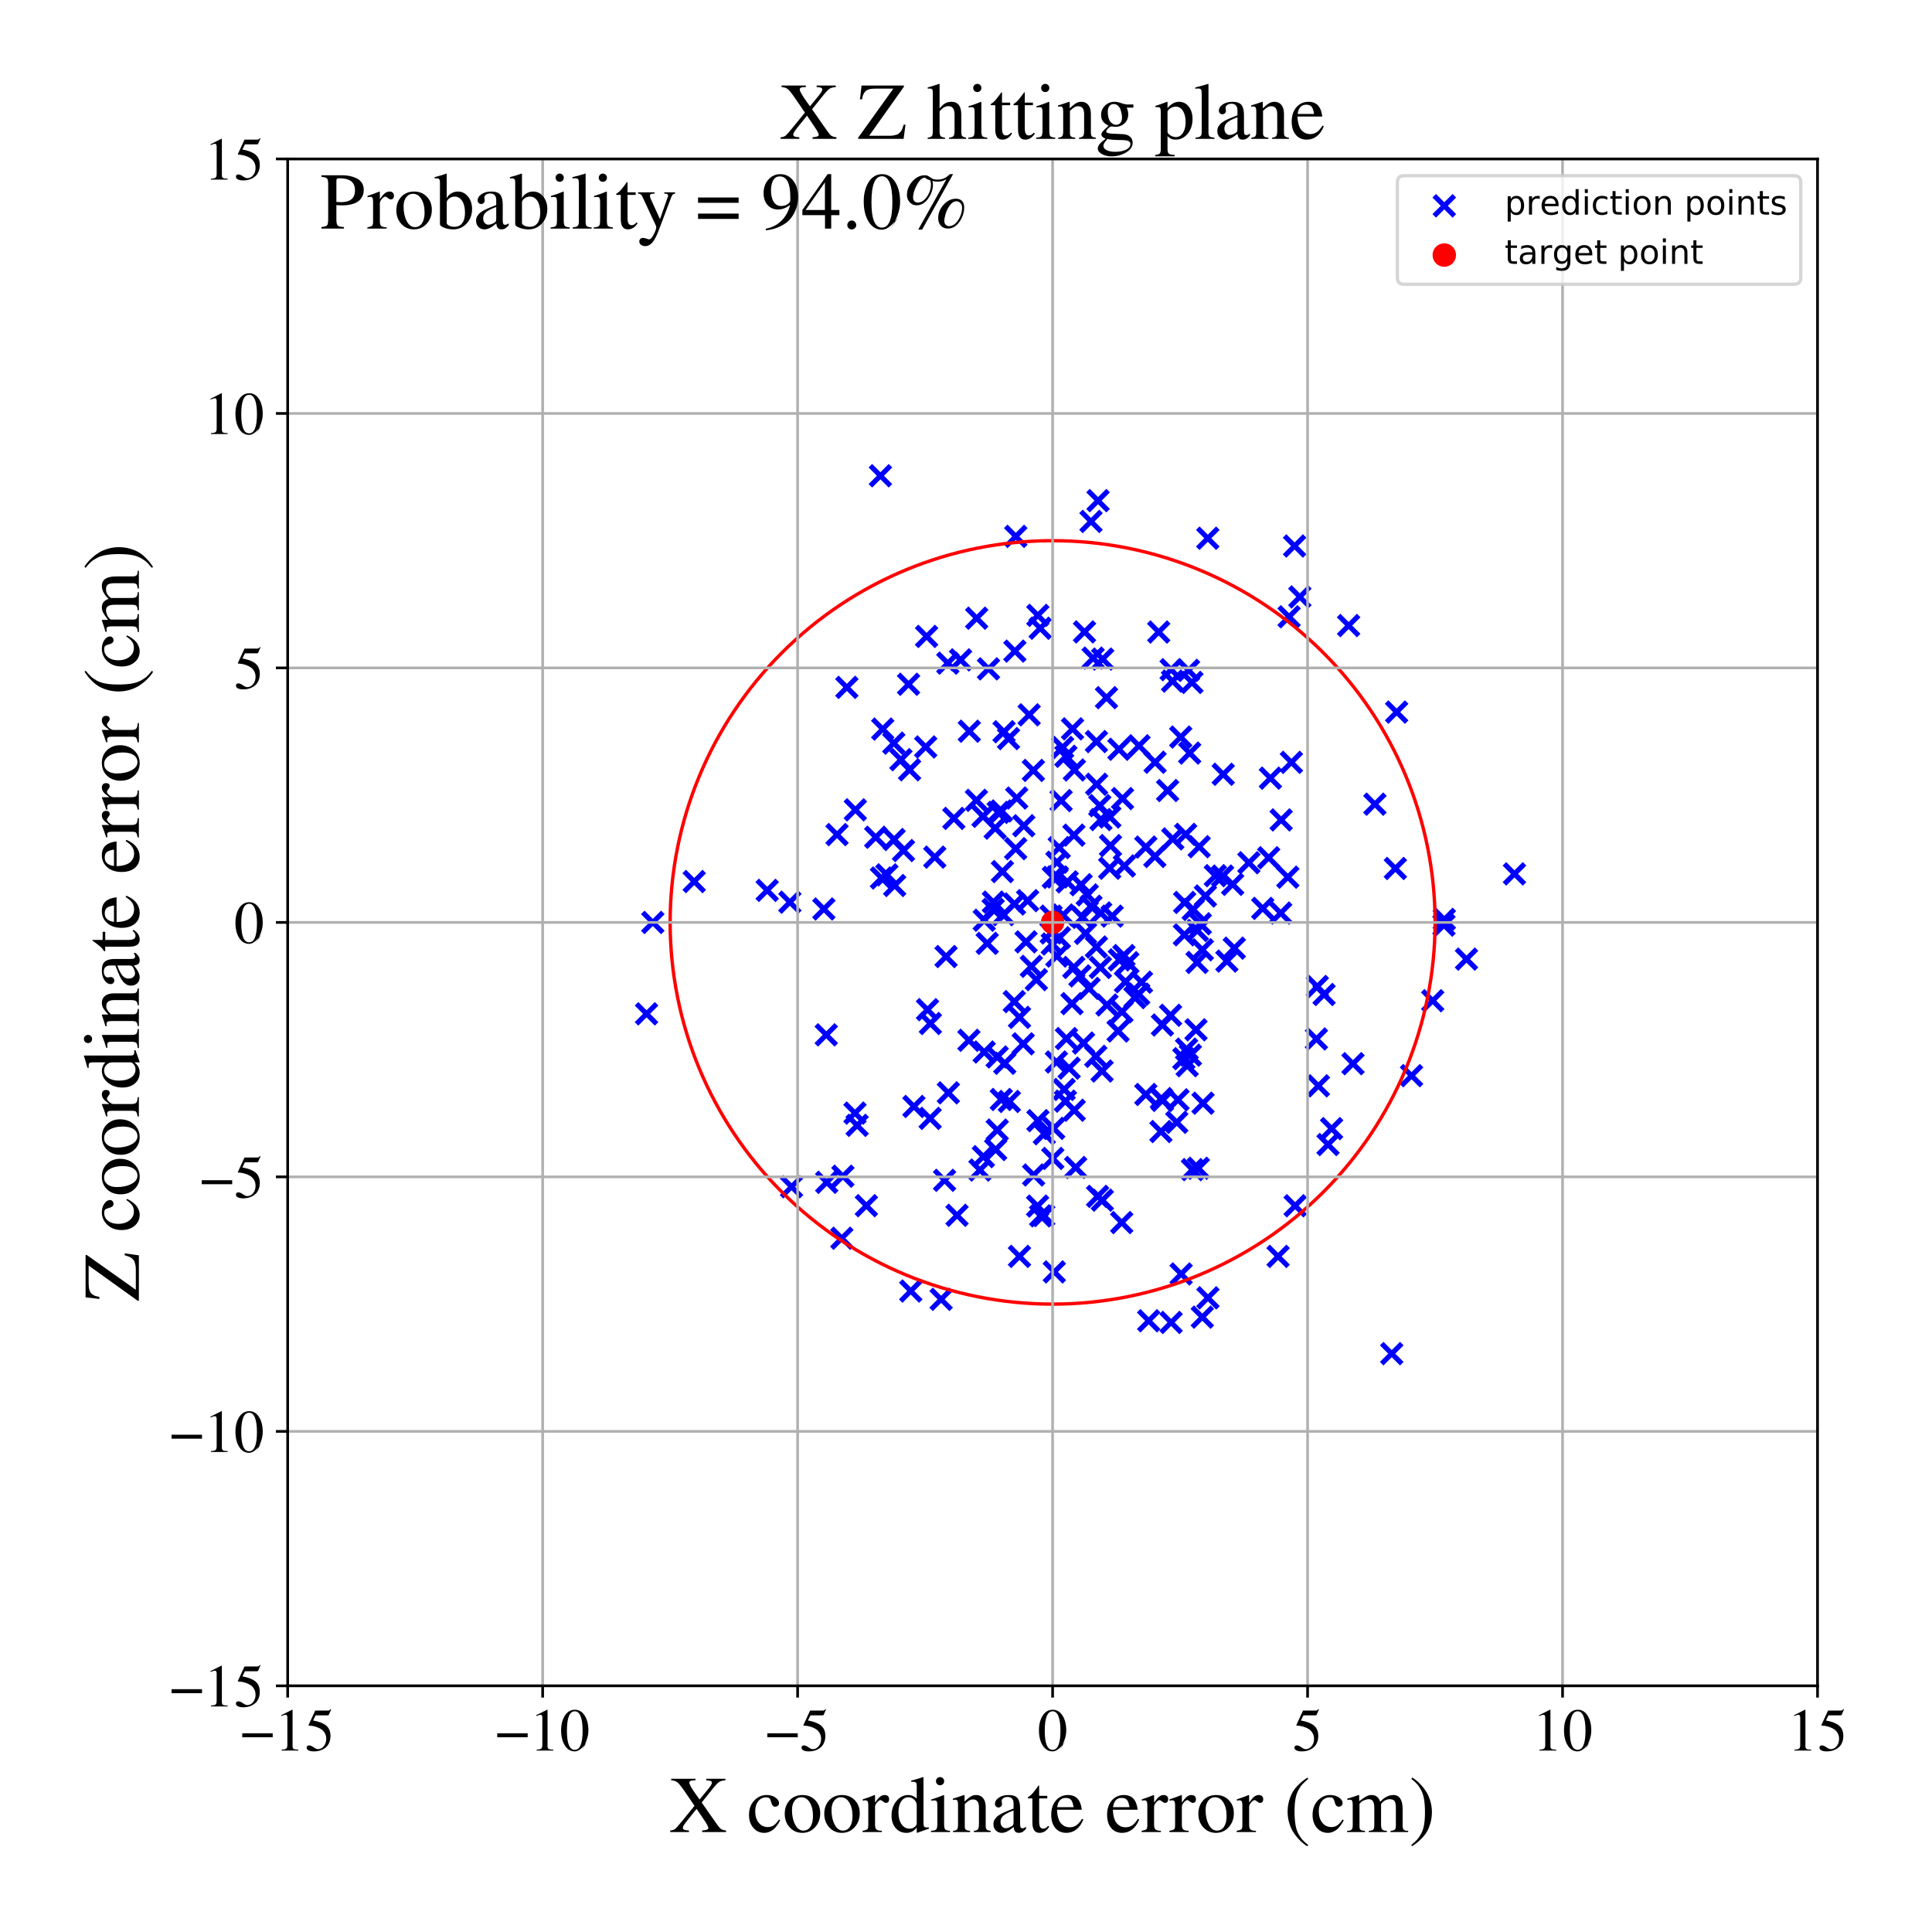 <?xml version="1.0" encoding="utf-8" standalone="no"?>
<!DOCTYPE svg PUBLIC "-//W3C//DTD SVG 1.1//EN"
  "http://www.w3.org/Graphics/SVG/1.1/DTD/svg11.dtd">
<!-- Created with matplotlib (https://matplotlib.org/) -->
<svg height="576pt" version="1.1" viewBox="0 0 576 576" width="576pt" xmlns="http://www.w3.org/2000/svg" xmlns:xlink="http://www.w3.org/1999/xlink">
 <defs>
  <style type="text/css">
*{stroke-linecap:butt;stroke-linejoin:round;}
  </style>
 </defs>
 <g id="figure_1">
  <g id="patch_1">
   <path d="M 0 576 
L 576 576 
L 576 0 
L 0 0 
z
" style="fill:#ffffff;"/>
  </g>
  <g id="axes_1">
   <g id="patch_2">
    <path d="M 85.766 502.609 
L 541.875 502.609 
L 541.875 47.391 
L 85.766 47.391 
z
" style="fill:#ffffff;"/>
   </g>
   <g id="PathCollection_1">
    <defs>
     <path d="M -3 3 
L 3 -3 
M -3 -3 
L 3 3 
" id="m0cb0119f78" style="stroke:#0000ff;stroke-width:1.5;"/>
    </defs>
    <g clip-path="url(#p22e85e9841)">
     <use style="fill:#0000ff;stroke:#0000ff;stroke-width:1.5;" x="263.173" xlink:href="#m0cb0119f78" y="217.366"/>
     <use style="fill:#0000ff;stroke:#0000ff;stroke-width:1.5;" x="330.878" xlink:href="#m0cb0119f78" y="243.574"/>
     <use style="fill:#0000ff;stroke:#0000ff;stroke-width:1.5;" x="298.856" xlink:href="#m0cb0119f78" y="259.853"/>
     <use style="fill:#0000ff;stroke:#0000ff;stroke-width:1.5;" x="315.235" xlink:href="#m0cb0119f78" y="261.447"/>
     <use style="fill:#0000ff;stroke:#0000ff;stroke-width:1.5;" x="296.84" xlink:href="#m0cb0119f78" y="342.727"/>
     <use style="fill:#0000ff;stroke:#0000ff;stroke-width:1.5;" x="319.592" xlink:href="#m0cb0119f78" y="299.219"/>
     <use style="fill:#0000ff;stroke:#0000ff;stroke-width:1.5;" x="348.112" xlink:href="#m0cb0119f78" y="235.685"/>
     <use style="fill:#0000ff;stroke:#0000ff;stroke-width:1.5;" x="357.524" xlink:href="#m0cb0119f78" y="252.436"/>
     <use style="fill:#0000ff;stroke:#0000ff;stroke-width:1.5;" x="427.143" xlink:href="#m0cb0119f78" y="298.354"/>
     <use style="fill:#0000ff;stroke:#0000ff;stroke-width:1.5;" x="282.581" xlink:href="#m0cb0119f78" y="197.705"/>
     <use style="fill:#0000ff;stroke:#0000ff;stroke-width:1.5;" x="315.795" xlink:href="#m0cb0119f78" y="252.701"/>
     <use style="fill:#0000ff;stroke:#0000ff;stroke-width:1.5;" x="291.188" xlink:href="#m0cb0119f78" y="184.308"/>
     <use style="fill:#0000ff;stroke:#0000ff;stroke-width:1.5;" x="328.643" xlink:href="#m0cb0119f78" y="357.814"/>
     <use style="fill:#0000ff;stroke:#0000ff;stroke-width:1.5;" x="372.333" xlink:href="#m0cb0119f78" y="257.212"/>
     <use style="fill:#0000ff;stroke:#0000ff;stroke-width:1.5;" x="362.338" xlink:href="#m0cb0119f78" y="261.072"/>
     <use style="fill:#0000ff;stroke:#0000ff;stroke-width:1.5;" x="414.93" xlink:href="#m0cb0119f78" y="403.569"/>
     <use style="fill:#0000ff;stroke:#0000ff;stroke-width:1.5;" x="328.063" xlink:href="#m0cb0119f78" y="288.446"/>
     <use style="fill:#0000ff;stroke:#0000ff;stroke-width:1.5;" x="326.875" xlink:href="#m0cb0119f78" y="282.337"/>
     <use style="fill:#0000ff;stroke:#0000ff;stroke-width:1.5;" x="353.493" xlink:href="#m0cb0119f78" y="248.752"/>
     <use style="fill:#0000ff;stroke:#0000ff;stroke-width:1.5;" x="333.726" xlink:href="#m0cb0119f78" y="286.172"/>
     <use style="fill:#0000ff;stroke:#0000ff;stroke-width:1.5;" x="334.491" xlink:href="#m0cb0119f78" y="301.636"/>
     <use style="fill:#0000ff;stroke:#0000ff;stroke-width:1.5;" x="353.188" xlink:href="#m0cb0119f78" y="269.048"/>
     <use style="fill:#0000ff;stroke:#0000ff;stroke-width:1.5;" x="354.898" xlink:href="#m0cb0119f78" y="314.584"/>
     <use style="fill:#0000ff;stroke:#0000ff;stroke-width:1.5;" x="280.58" xlink:href="#m0cb0119f78" y="387.376"/>
     <use style="fill:#0000ff;stroke:#0000ff;stroke-width:1.5;" x="298.567" xlink:href="#m0cb0119f78" y="241.775"/>
     <use style="fill:#0000ff;stroke:#0000ff;stroke-width:1.5;" x="286.383" xlink:href="#m0cb0119f78" y="196.726"/>
     <use style="fill:#0000ff;stroke:#0000ff;stroke-width:1.5;" x="356.884" xlink:href="#m0cb0119f78" y="286.934"/>
     <use style="fill:#0000ff;stroke:#0000ff;stroke-width:1.5;" x="325.266" xlink:href="#m0cb0119f78" y="155.46"/>
     <use style="fill:#0000ff;stroke:#0000ff;stroke-width:1.5;" x="314.029" xlink:href="#m0cb0119f78" y="261.588"/>
     <use style="fill:#0000ff;stroke:#0000ff;stroke-width:1.5;" x="297.321" xlink:href="#m0cb0119f78" y="336.915"/>
     <use style="fill:#0000ff;stroke:#0000ff;stroke-width:1.5;" x="292.156" xlink:href="#m0cb0119f78" y="348.83"/>
     <use style="fill:#0000ff;stroke:#0000ff;stroke-width:1.5;" x="393.059" xlink:href="#m0cb0119f78" y="323.73"/>
     <use style="fill:#0000ff;stroke:#0000ff;stroke-width:1.5;" x="311.182" xlink:href="#m0cb0119f78" y="362.387"/>
     <use style="fill:#0000ff;stroke:#0000ff;stroke-width:1.5;" x="430.493" xlink:href="#m0cb0119f78" y="275.813"/>
     <use style="fill:#0000ff;stroke:#0000ff;stroke-width:1.5;" x="308.089" xlink:href="#m0cb0119f78" y="229.692"/>
     <use style="fill:#0000ff;stroke:#0000ff;stroke-width:1.5;" x="342.463" xlink:href="#m0cb0119f78" y="393.771"/>
     <use style="fill:#0000ff;stroke:#0000ff;stroke-width:1.5;" x="277.308" xlink:href="#m0cb0119f78" y="333.426"/>
     <use style="fill:#0000ff;stroke:#0000ff;stroke-width:1.5;" x="356.963" xlink:href="#m0cb0119f78" y="277.408"/>
     <use style="fill:#0000ff;stroke:#0000ff;stroke-width:1.5;" x="269.36" xlink:href="#m0cb0119f78" y="253.583"/>
     <use style="fill:#0000ff;stroke:#0000ff;stroke-width:1.5;" x="270.872" xlink:href="#m0cb0119f78" y="204.003"/>
     <use style="fill:#0000ff;stroke:#0000ff;stroke-width:1.5;" x="334.425" xlink:href="#m0cb0119f78" y="364.496"/>
     <use style="fill:#0000ff;stroke:#0000ff;stroke-width:1.5;" x="315.84" xlink:href="#m0cb0119f78" y="279.583"/>
     <use style="fill:#0000ff;stroke:#0000ff;stroke-width:1.5;" x="358.45" xlink:href="#m0cb0119f78" y="392.688"/>
     <use style="fill:#0000ff;stroke:#0000ff;stroke-width:1.5;" x="284.377" xlink:href="#m0cb0119f78" y="243.995"/>
     <use style="fill:#0000ff;stroke:#0000ff;stroke-width:1.5;" x="302.807" xlink:href="#m0cb0119f78" y="253.017"/>
     <use style="fill:#0000ff;stroke:#0000ff;stroke-width:1.5;" x="249.547" xlink:href="#m0cb0119f78" y="248.819"/>
     <use style="fill:#0000ff;stroke:#0000ff;stroke-width:1.5;" x="285.319" xlink:href="#m0cb0119f78" y="362.324"/>
     <use style="fill:#0000ff;stroke:#0000ff;stroke-width:1.5;" x="345.456" xlink:href="#m0cb0119f78" y="188.434"/>
     <use style="fill:#0000ff;stroke:#0000ff;stroke-width:1.5;" x="386.125" xlink:href="#m0cb0119f78" y="359.481"/>
     <use style="fill:#0000ff;stroke:#0000ff;stroke-width:1.5;" x="396.997" xlink:href="#m0cb0119f78" y="336.487"/>
     <use style="fill:#0000ff;stroke:#0000ff;stroke-width:1.5;" x="339.581" xlink:href="#m0cb0119f78" y="222.345"/>
     <use style="fill:#0000ff;stroke:#0000ff;stroke-width:1.5;" x="314.147" xlink:href="#m0cb0119f78" y="336.415"/>
     <use style="fill:#0000ff;stroke:#0000ff;stroke-width:1.5;" x="323.338" xlink:href="#m0cb0119f78" y="188.392"/>
     <use style="fill:#0000ff;stroke:#0000ff;stroke-width:1.5;" x="206.973" xlink:href="#m0cb0119f78" y="262.821"/>
     <use style="fill:#0000ff;stroke:#0000ff;stroke-width:1.5;" x="335.086" xlink:href="#m0cb0119f78" y="284.889"/>
     <use style="fill:#0000ff;stroke:#0000ff;stroke-width:1.5;" x="320.691" xlink:href="#m0cb0119f78" y="348.069"/>
     <use style="fill:#0000ff;stroke:#0000ff;stroke-width:1.5;" x="367.992" xlink:href="#m0cb0119f78" y="282.676"/>
     <use style="fill:#0000ff;stroke:#0000ff;stroke-width:1.5;" x="324.687" xlink:href="#m0cb0119f78" y="294.679"/>
     <use style="fill:#0000ff;stroke:#0000ff;stroke-width:1.5;" x="353.765" xlink:href="#m0cb0119f78" y="312.776"/>
     <use style="fill:#0000ff;stroke:#0000ff;stroke-width:1.5;" x="354.347" xlink:href="#m0cb0119f78" y="199.853"/>
     <use style="fill:#0000ff;stroke:#0000ff;stroke-width:1.5;" x="340.314" xlink:href="#m0cb0119f78" y="292.823"/>
     <use style="fill:#0000ff;stroke:#0000ff;stroke-width:1.5;" x="314.327" xlink:href="#m0cb0119f78" y="379.205"/>
     <use style="fill:#0000ff;stroke:#0000ff;stroke-width:1.5;" x="323.641" xlink:href="#m0cb0119f78" y="278.266"/>
     <use style="fill:#0000ff;stroke:#0000ff;stroke-width:1.5;" x="346.561" xlink:href="#m0cb0119f78" y="305.59"/>
     <use style="fill:#0000ff;stroke:#0000ff;stroke-width:1.5;" x="346.117" xlink:href="#m0cb0119f78" y="337.356"/>
     <use style="fill:#0000ff;stroke:#0000ff;stroke-width:1.5;" x="333.338" xlink:href="#m0cb0119f78" y="307.381"/>
     <use style="fill:#0000ff;stroke:#0000ff;stroke-width:1.5;" x="302.572" xlink:href="#m0cb0119f78" y="194.121"/>
     <use style="fill:#0000ff;stroke:#0000ff;stroke-width:1.5;" x="335.217" xlink:href="#m0cb0119f78" y="258.175"/>
     <use style="fill:#0000ff;stroke:#0000ff;stroke-width:1.5;" x="316.36" xlink:href="#m0cb0119f78" y="238.683"/>
     <use style="fill:#0000ff;stroke:#0000ff;stroke-width:1.5;" x="326.952" xlink:href="#m0cb0119f78" y="233.821"/>
     <use style="fill:#0000ff;stroke:#0000ff;stroke-width:1.5;" x="228.731" xlink:href="#m0cb0119f78" y="265.452"/>
     <use style="fill:#0000ff;stroke:#0000ff;stroke-width:1.5;" x="261.078" xlink:href="#m0cb0119f78" y="249.615"/>
     <use style="fill:#0000ff;stroke:#0000ff;stroke-width:1.5;" x="317.778" xlink:href="#m0cb0119f78" y="225.478"/>
     <use style="fill:#0000ff;stroke:#0000ff;stroke-width:1.5;" x="320.266" xlink:href="#m0cb0119f78" y="331.004"/>
     <use style="fill:#0000ff;stroke:#0000ff;stroke-width:1.5;" x="300.684" xlink:href="#m0cb0119f78" y="220.203"/>
     <use style="fill:#0000ff;stroke:#0000ff;stroke-width:1.5;" x="328.157" xlink:href="#m0cb0119f78" y="272.174"/>
     <use style="fill:#0000ff;stroke:#0000ff;stroke-width:1.5;" x="313.39" xlink:href="#m0cb0119f78" y="278.144"/>
     <use style="fill:#0000ff;stroke:#0000ff;stroke-width:1.5;" x="305.054" xlink:href="#m0cb0119f78" y="311.203"/>
     <use style="fill:#0000ff;stroke:#0000ff;stroke-width:1.5;" x="297.294" xlink:href="#m0cb0119f78" y="315.115"/>
     <use style="fill:#0000ff;stroke:#0000ff;stroke-width:1.5;" x="322.736" xlink:href="#m0cb0119f78" y="273.494"/>
     <use style="fill:#0000ff;stroke:#0000ff;stroke-width:1.5;" x="281.61" xlink:href="#m0cb0119f78" y="351.894"/>
     <use style="fill:#0000ff;stroke:#0000ff;stroke-width:1.5;" x="328.232" xlink:href="#m0cb0119f78" y="244.341"/>
     <use style="fill:#0000ff;stroke:#0000ff;stroke-width:1.5;" x="264.408" xlink:href="#m0cb0119f78" y="260.825"/>
     <use style="fill:#0000ff;stroke:#0000ff;stroke-width:1.5;" x="321.966" xlink:href="#m0cb0119f78" y="290.95"/>
     <use style="fill:#0000ff;stroke:#0000ff;stroke-width:1.5;" x="235.985" xlink:href="#m0cb0119f78" y="353.812"/>
     <use style="fill:#0000ff;stroke:#0000ff;stroke-width:1.5;" x="262.794" xlink:href="#m0cb0119f78" y="261.761"/>
     <use style="fill:#0000ff;stroke:#0000ff;stroke-width:1.5;" x="317.268" xlink:href="#m0cb0119f78" y="324.8"/>
     <use style="fill:#0000ff;stroke:#0000ff;stroke-width:1.5;" x="437.217" xlink:href="#m0cb0119f78" y="285.952"/>
     <use style="fill:#0000ff;stroke:#0000ff;stroke-width:1.5;" x="266.737" xlink:href="#m0cb0119f78" y="263.996"/>
     <use style="fill:#0000ff;stroke:#0000ff;stroke-width:1.5;" x="252.479" xlink:href="#m0cb0119f78" y="204.933"/>
     <use style="fill:#0000ff;stroke:#0000ff;stroke-width:1.5;" x="235.488" xlink:href="#m0cb0119f78" y="268.976"/>
     <use style="fill:#0000ff;stroke:#0000ff;stroke-width:1.5;" x="276.252" xlink:href="#m0cb0119f78" y="189.74"/>
     <use style="fill:#0000ff;stroke:#0000ff;stroke-width:1.5;" x="381.955" xlink:href="#m0cb0119f78" y="244.449"/>
     <use style="fill:#0000ff;stroke:#0000ff;stroke-width:1.5;" x="300.918" xlink:href="#m0cb0119f78" y="328.388"/>
     <use style="fill:#0000ff;stroke:#0000ff;stroke-width:1.5;" x="392.473" xlink:href="#m0cb0119f78" y="309.754"/>
     <use style="fill:#0000ff;stroke:#0000ff;stroke-width:1.5;" x="246.476" xlink:href="#m0cb0119f78" y="352.489"/>
     <use style="fill:#0000ff;stroke:#0000ff;stroke-width:1.5;" x="262.483" xlink:href="#m0cb0119f78" y="141.841"/>
     <use style="fill:#0000ff;stroke:#0000ff;stroke-width:1.5;" x="268.603" xlink:href="#m0cb0119f78" y="226.486"/>
     <use style="fill:#0000ff;stroke:#0000ff;stroke-width:1.5;" x="317.942" xlink:href="#m0cb0119f78" y="309.633"/>
     <use style="fill:#0000ff;stroke:#0000ff;stroke-width:1.5;" x="322.314" xlink:href="#m0cb0119f78" y="263.766"/>
     <use style="fill:#0000ff;stroke:#0000ff;stroke-width:1.5;" x="344.368" xlink:href="#m0cb0119f78" y="227.252"/>
     <use style="fill:#0000ff;stroke:#0000ff;stroke-width:1.5;" x="306.829" xlink:href="#m0cb0119f78" y="213.117"/>
     <use style="fill:#0000ff;stroke:#0000ff;stroke-width:1.5;" x="255.009" xlink:href="#m0cb0119f78" y="241.442"/>
     <use style="fill:#0000ff;stroke:#0000ff;stroke-width:1.5;" x="392.737" xlink:href="#m0cb0119f78" y="294.107"/>
     <use style="fill:#0000ff;stroke:#0000ff;stroke-width:1.5;" x="355.731" xlink:href="#m0cb0119f78" y="271.147"/>
     <use style="fill:#0000ff;stroke:#0000ff;stroke-width:1.5;" x="278.691" xlink:href="#m0cb0119f78" y="255.543"/>
     <use style="fill:#0000ff;stroke:#0000ff;stroke-width:1.5;" x="296.101" xlink:href="#m0cb0119f78" y="271.13"/>
     <use style="fill:#0000ff;stroke:#0000ff;stroke-width:1.5;" x="354.687" xlink:href="#m0cb0119f78" y="224.522"/>
     <use style="fill:#0000ff;stroke:#0000ff;stroke-width:1.5;" x="341.606" xlink:href="#m0cb0119f78" y="252.542"/>
     <use style="fill:#0000ff;stroke:#0000ff;stroke-width:1.5;" x="316.94" xlink:href="#m0cb0119f78" y="272.795"/>
     <use style="fill:#0000ff;stroke:#0000ff;stroke-width:1.5;" x="303.947" xlink:href="#m0cb0119f78" y="303.312"/>
     <use style="fill:#0000ff;stroke:#0000ff;stroke-width:1.5;" x="194.623" xlink:href="#m0cb0119f78" y="275.017"/>
     <use style="fill:#0000ff;stroke:#0000ff;stroke-width:1.5;" x="275.983" xlink:href="#m0cb0119f78" y="222.694"/>
     <use style="fill:#0000ff;stroke:#0000ff;stroke-width:1.5;" x="313.728" xlink:href="#m0cb0119f78" y="281.447"/>
     <use style="fill:#0000ff;stroke:#0000ff;stroke-width:1.5;" x="331.081" xlink:href="#m0cb0119f78" y="252.105"/>
     <use style="fill:#0000ff;stroke:#0000ff;stroke-width:1.5;" x="381.826" xlink:href="#m0cb0119f78" y="272.218"/>
     <use style="fill:#0000ff;stroke:#0000ff;stroke-width:1.5;" x="376.463" xlink:href="#m0cb0119f78" y="270.819"/>
     <use style="fill:#0000ff;stroke:#0000ff;stroke-width:1.5;" x="314.946" xlink:href="#m0cb0119f78" y="316.617"/>
     <use style="fill:#0000ff;stroke:#0000ff;stroke-width:1.5;" x="309.414" xlink:href="#m0cb0119f78" y="183.462"/>
     <use style="fill:#0000ff;stroke:#0000ff;stroke-width:1.5;" x="271.173" xlink:href="#m0cb0119f78" y="229.507"/>
     <use style="fill:#0000ff;stroke:#0000ff;stroke-width:1.5;" x="308.167" xlink:href="#m0cb0119f78" y="350.303"/>
     <use style="fill:#0000ff;stroke:#0000ff;stroke-width:1.5;" x="325.895" xlink:href="#m0cb0119f78" y="196.209"/>
     <use style="fill:#0000ff;stroke:#0000ff;stroke-width:1.5;" x="409.906" xlink:href="#m0cb0119f78" y="239.754"/>
     <use style="fill:#0000ff;stroke:#0000ff;stroke-width:1.5;" x="302.398" xlink:href="#m0cb0119f78" y="298.616"/>
     <use style="fill:#0000ff;stroke:#0000ff;stroke-width:1.5;" x="318.754" xlink:href="#m0cb0119f78" y="318.447"/>
     <use style="fill:#0000ff;stroke:#0000ff;stroke-width:1.5;" x="349.579" xlink:href="#m0cb0119f78" y="203.063"/>
     <use style="fill:#0000ff;stroke:#0000ff;stroke-width:1.5;" x="328.565" xlink:href="#m0cb0119f78" y="319.315"/>
     <use style="fill:#0000ff;stroke:#0000ff;stroke-width:1.5;" x="297.589" xlink:href="#m0cb0119f78" y="242.198"/>
     <use style="fill:#0000ff;stroke:#0000ff;stroke-width:1.5;" x="348.987" xlink:href="#m0cb0119f78" y="302.693"/>
     <use style="fill:#0000ff;stroke:#0000ff;stroke-width:1.5;" x="288.987" xlink:href="#m0cb0119f78" y="217.999"/>
     <use style="fill:#0000ff;stroke:#0000ff;stroke-width:1.5;" x="307.472" xlink:href="#m0cb0119f78" y="288.101"/>
     <use style="fill:#0000ff;stroke:#0000ff;stroke-width:1.5;" x="254.901" xlink:href="#m0cb0119f78" y="331.856"/>
     <use style="fill:#0000ff;stroke:#0000ff;stroke-width:1.5;" x="311.354" xlink:href="#m0cb0119f78" y="338.019"/>
     <use style="fill:#0000ff;stroke:#0000ff;stroke-width:1.5;" x="346.569" xlink:href="#m0cb0119f78" y="328.072"/>
     <use style="fill:#0000ff;stroke:#0000ff;stroke-width:1.5;" x="341.612" xlink:href="#m0cb0119f78" y="326.299"/>
     <use style="fill:#0000ff;stroke:#0000ff;stroke-width:1.5;" x="360.091" xlink:href="#m0cb0119f78" y="160.468"/>
     <use style="fill:#0000ff;stroke:#0000ff;stroke-width:1.5;" x="359.377" xlink:href="#m0cb0119f78" y="267.126"/>
     <use style="fill:#0000ff;stroke:#0000ff;stroke-width:1.5;" x="245.62" xlink:href="#m0cb0119f78" y="271"/>
     <use style="fill:#0000ff;stroke:#0000ff;stroke-width:1.5;" x="293.44" xlink:href="#m0cb0119f78" y="274.352"/>
     <use style="fill:#0000ff;stroke:#0000ff;stroke-width:1.5;" x="365.777" xlink:href="#m0cb0119f78" y="286.536"/>
     <use style="fill:#0000ff;stroke:#0000ff;stroke-width:1.5;" x="420.832" xlink:href="#m0cb0119f78" y="320.696"/>
     <use style="fill:#0000ff;stroke:#0000ff;stroke-width:1.5;" x="335.551" xlink:href="#m0cb0119f78" y="292.699"/>
     <use style="fill:#0000ff;stroke:#0000ff;stroke-width:1.5;" x="272.468" xlink:href="#m0cb0119f78" y="329.877"/>
     <use style="fill:#0000ff;stroke:#0000ff;stroke-width:1.5;" x="344.295" xlink:href="#m0cb0119f78" y="255.347"/>
     <use style="fill:#0000ff;stroke:#0000ff;stroke-width:1.5;" x="317.639" xlink:href="#m0cb0119f78" y="328.29"/>
     <use style="fill:#0000ff;stroke:#0000ff;stroke-width:1.5;" x="326.883" xlink:href="#m0cb0119f78" y="221.092"/>
     <use style="fill:#0000ff;stroke:#0000ff;stroke-width:1.5;" x="308.978" xlink:href="#m0cb0119f78" y="292.062"/>
     <use style="fill:#0000ff;stroke:#0000ff;stroke-width:1.5;" x="320.141" xlink:href="#m0cb0119f78" y="288.419"/>
     <use style="fill:#0000ff;stroke:#0000ff;stroke-width:1.5;" x="320.31" xlink:href="#m0cb0119f78" y="229.556"/>
     <use style="fill:#0000ff;stroke:#0000ff;stroke-width:1.5;" x="310.112" xlink:href="#m0cb0119f78" y="187.298"/>
     <use style="fill:#0000ff;stroke:#0000ff;stroke-width:1.5;" x="318.176" xlink:href="#m0cb0119f78" y="262.918"/>
     <use style="fill:#0000ff;stroke:#0000ff;stroke-width:1.5;" x="395.933" xlink:href="#m0cb0119f78" y="341.231"/>
     <use style="fill:#0000ff;stroke:#0000ff;stroke-width:1.5;" x="330.84" xlink:href="#m0cb0119f78" y="258.853"/>
     <use style="fill:#0000ff;stroke:#0000ff;stroke-width:1.5;" x="350.84" xlink:href="#m0cb0119f78" y="334.604"/>
     <use style="fill:#0000ff;stroke:#0000ff;stroke-width:1.5;" x="298.522" xlink:href="#m0cb0119f78" y="327.797"/>
     <use style="fill:#0000ff;stroke:#0000ff;stroke-width:1.5;" x="310.255" xlink:href="#m0cb0119f78" y="362.493"/>
     <use style="fill:#0000ff;stroke:#0000ff;stroke-width:1.5;" x="293.055" xlink:href="#m0cb0119f78" y="243.384"/>
     <use style="fill:#0000ff;stroke:#0000ff;stroke-width:1.5;" x="326.688" xlink:href="#m0cb0119f78" y="314.937"/>
     <use style="fill:#0000ff;stroke:#0000ff;stroke-width:1.5;" x="294.328" xlink:href="#m0cb0119f78" y="281.247"/>
     <use style="fill:#0000ff;stroke:#0000ff;stroke-width:1.5;" x="315.098" xlink:href="#m0cb0119f78" y="257.057"/>
     <use style="fill:#0000ff;stroke:#0000ff;stroke-width:1.5;" x="364.509" xlink:href="#m0cb0119f78" y="261.183"/>
     <use style="fill:#0000ff;stroke:#0000ff;stroke-width:1.5;" x="331.575" xlink:href="#m0cb0119f78" y="273.129"/>
     <use style="fill:#0000ff;stroke:#0000ff;stroke-width:1.5;" x="352.018" xlink:href="#m0cb0119f78" y="219.744"/>
     <use style="fill:#0000ff;stroke:#0000ff;stroke-width:1.5;" x="282.055" xlink:href="#m0cb0119f78" y="285.183"/>
     <use style="fill:#0000ff;stroke:#0000ff;stroke-width:1.5;" x="328.75" xlink:href="#m0cb0119f78" y="196.498"/>
     <use style="fill:#0000ff;stroke:#0000ff;stroke-width:1.5;" x="353.105" xlink:href="#m0cb0119f78" y="278.701"/>
     <use style="fill:#0000ff;stroke:#0000ff;stroke-width:1.5;" x="385.961" xlink:href="#m0cb0119f78" y="162.782"/>
     <use style="fill:#0000ff;stroke:#0000ff;stroke-width:1.5;" x="277.377" xlink:href="#m0cb0119f78" y="305.143"/>
     <use style="fill:#0000ff;stroke:#0000ff;stroke-width:1.5;" x="387.531" xlink:href="#m0cb0119f78" y="177.96"/>
     <use style="fill:#0000ff;stroke:#0000ff;stroke-width:1.5;" x="416.391" xlink:href="#m0cb0119f78" y="212.3"/>
     <use style="fill:#0000ff;stroke:#0000ff;stroke-width:1.5;" x="349.151" xlink:href="#m0cb0119f78" y="199.657"/>
     <use style="fill:#0000ff;stroke:#0000ff;stroke-width:1.5;" x="299.554" xlink:href="#m0cb0119f78" y="317.001"/>
     <use style="fill:#0000ff;stroke:#0000ff;stroke-width:1.5;" x="451.515" xlink:href="#m0cb0119f78" y="260.539"/>
     <use style="fill:#0000ff;stroke:#0000ff;stroke-width:1.5;" x="356.564" xlink:href="#m0cb0119f78" y="307.025"/>
     <use style="fill:#0000ff;stroke:#0000ff;stroke-width:1.5;" x="296.697" xlink:href="#m0cb0119f78" y="246.899"/>
     <use style="fill:#0000ff;stroke:#0000ff;stroke-width:1.5;" x="378.245" xlink:href="#m0cb0119f78" y="255.72"/>
     <use style="fill:#0000ff;stroke:#0000ff;stroke-width:1.5;" x="360.13" xlink:href="#m0cb0119f78" y="386.928"/>
     <use style="fill:#0000ff;stroke:#0000ff;stroke-width:1.5;" x="303.944" xlink:href="#m0cb0119f78" y="374.578"/>
     <use style="fill:#0000ff;stroke:#0000ff;stroke-width:1.5;" x="305.231" xlink:href="#m0cb0119f78" y="246.179"/>
     <use style="fill:#0000ff;stroke:#0000ff;stroke-width:1.5;" x="346.247" xlink:href="#m0cb0119f78" y="327.534"/>
     <use style="fill:#0000ff;stroke:#0000ff;stroke-width:1.5;" x="258.298" xlink:href="#m0cb0119f78" y="359.455"/>
     <use style="fill:#0000ff;stroke:#0000ff;stroke-width:1.5;" x="367.5" xlink:href="#m0cb0119f78" y="263.653"/>
     <use style="fill:#0000ff;stroke:#0000ff;stroke-width:1.5;" x="266.57" xlink:href="#m0cb0119f78" y="250.284"/>
     <use style="fill:#0000ff;stroke:#0000ff;stroke-width:1.5;" x="316.802" xlink:href="#m0cb0119f78" y="222.841"/>
     <use style="fill:#0000ff;stroke:#0000ff;stroke-width:1.5;" x="327.887" xlink:href="#m0cb0119f78" y="240.193"/>
     <use style="fill:#0000ff;stroke:#0000ff;stroke-width:1.5;" x="352.942" xlink:href="#m0cb0119f78" y="315.632"/>
     <use style="fill:#0000ff;stroke:#0000ff;stroke-width:1.5;" x="291.105" xlink:href="#m0cb0119f78" y="238.606"/>
     <use style="fill:#0000ff;stroke:#0000ff;stroke-width:1.5;" x="299.131" xlink:href="#m0cb0119f78" y="272.689"/>
     <use style="fill:#0000ff;stroke:#0000ff;stroke-width:1.5;" x="327.371" xlink:href="#m0cb0119f78" y="149.259"/>
     <use style="fill:#0000ff;stroke:#0000ff;stroke-width:1.5;" x="339.497" xlink:href="#m0cb0119f78" y="296.373"/>
     <use style="fill:#0000ff;stroke:#0000ff;stroke-width:1.5;" x="251.297" xlink:href="#m0cb0119f78" y="350.672"/>
     <use style="fill:#0000ff;stroke:#0000ff;stroke-width:1.5;" x="246.343" xlink:href="#m0cb0119f78" y="308.525"/>
     <use style="fill:#0000ff;stroke:#0000ff;stroke-width:1.5;" x="282.741" xlink:href="#m0cb0119f78" y="325.814"/>
     <use style="fill:#0000ff;stroke:#0000ff;stroke-width:1.5;" x="299.342" xlink:href="#m0cb0119f78" y="218.163"/>
     <use style="fill:#0000ff;stroke:#0000ff;stroke-width:1.5;" x="309.446" xlink:href="#m0cb0119f78" y="334.107"/>
     <use style="fill:#0000ff;stroke:#0000ff;stroke-width:1.5;" x="313.364" xlink:href="#m0cb0119f78" y="273.132"/>
     <use style="fill:#0000ff;stroke:#0000ff;stroke-width:1.5;" x="293.17" xlink:href="#m0cb0119f78" y="344.835"/>
     <use style="fill:#0000ff;stroke:#0000ff;stroke-width:1.5;" x="192.761" xlink:href="#m0cb0119f78" y="302.259"/>
     <use style="fill:#0000ff;stroke:#0000ff;stroke-width:1.5;" x="358.664" xlink:href="#m0cb0119f78" y="328.905"/>
     <use style="fill:#0000ff;stroke:#0000ff;stroke-width:1.5;" x="381.043" xlink:href="#m0cb0119f78" y="374.58"/>
     <use style="fill:#0000ff;stroke:#0000ff;stroke-width:1.5;" x="324.151" xlink:href="#m0cb0119f78" y="266.8"/>
     <use style="fill:#0000ff;stroke:#0000ff;stroke-width:1.5;" x="288.867" xlink:href="#m0cb0119f78" y="310.153"/>
     <use style="fill:#0000ff;stroke:#0000ff;stroke-width:1.5;" x="403.374" xlink:href="#m0cb0119f78" y="317.125"/>
     <use style="fill:#0000ff;stroke:#0000ff;stroke-width:1.5;" x="357.852" xlink:href="#m0cb0119f78" y="275.411"/>
     <use style="fill:#0000ff;stroke:#0000ff;stroke-width:1.5;" x="320.168" xlink:href="#m0cb0119f78" y="248.987"/>
     <use style="fill:#0000ff;stroke:#0000ff;stroke-width:1.5;" x="333.59" xlink:href="#m0cb0119f78" y="223.384"/>
     <use style="fill:#0000ff;stroke:#0000ff;stroke-width:1.5;" x="327.242" xlink:href="#m0cb0119f78" y="356.679"/>
     <use style="fill:#0000ff;stroke:#0000ff;stroke-width:1.5;" x="302.842" xlink:href="#m0cb0119f78" y="159.918"/>
     <use style="fill:#0000ff;stroke:#0000ff;stroke-width:1.5;" x="384.328" xlink:href="#m0cb0119f78" y="183.885"/>
     <use style="fill:#0000ff;stroke:#0000ff;stroke-width:1.5;" x="266.469" xlink:href="#m0cb0119f78" y="221.561"/>
     <use style="fill:#0000ff;stroke:#0000ff;stroke-width:1.5;" x="336.258" xlink:href="#m0cb0119f78" y="287.014"/>
     <use style="fill:#0000ff;stroke:#0000ff;stroke-width:1.5;" x="255.541" xlink:href="#m0cb0119f78" y="335.506"/>
     <use style="fill:#0000ff;stroke:#0000ff;stroke-width:1.5;" x="402.074" xlink:href="#m0cb0119f78" y="186.501"/>
     <use style="fill:#0000ff;stroke:#0000ff;stroke-width:1.5;" x="305.899" xlink:href="#m0cb0119f78" y="280.802"/>
     <use style="fill:#0000ff;stroke:#0000ff;stroke-width:1.5;" x="329.886" xlink:href="#m0cb0119f78" y="207.998"/>
     <use style="fill:#0000ff;stroke:#0000ff;stroke-width:1.5;" x="394.755" xlink:href="#m0cb0119f78" y="296.497"/>
     <use style="fill:#0000ff;stroke:#0000ff;stroke-width:1.5;" x="357.272" xlink:href="#m0cb0119f78" y="348.304"/>
     <use style="fill:#0000ff;stroke:#0000ff;stroke-width:1.5;" x="315.091" xlink:href="#m0cb0119f78" y="285.042"/>
     <use style="fill:#0000ff;stroke:#0000ff;stroke-width:1.5;" x="296.161" xlink:href="#m0cb0119f78" y="268.947"/>
     <use style="fill:#0000ff;stroke:#0000ff;stroke-width:1.5;" x="349.15" xlink:href="#m0cb0119f78" y="394.269"/>
     <use style="fill:#0000ff;stroke:#0000ff;stroke-width:1.5;" x="302.454" xlink:href="#m0cb0119f78" y="269.513"/>
     <use style="fill:#0000ff;stroke:#0000ff;stroke-width:1.5;" x="303.121" xlink:href="#m0cb0119f78" y="237.919"/>
     <use style="fill:#0000ff;stroke:#0000ff;stroke-width:1.5;" x="293.42" xlink:href="#m0cb0119f78" y="313.643"/>
     <use style="fill:#0000ff;stroke:#0000ff;stroke-width:1.5;" x="338.356" xlink:href="#m0cb0119f78" y="297.42"/>
     <use style="fill:#0000ff;stroke:#0000ff;stroke-width:1.5;" x="271.529" xlink:href="#m0cb0119f78" y="384.9"/>
     <use style="fill:#0000ff;stroke:#0000ff;stroke-width:1.5;" x="385.014" xlink:href="#m0cb0119f78" y="227.287"/>
     <use style="fill:#0000ff;stroke:#0000ff;stroke-width:1.5;" x="330.024" xlink:href="#m0cb0119f78" y="299.617"/>
     <use style="fill:#0000ff;stroke:#0000ff;stroke-width:1.5;" x="309.345" xlink:href="#m0cb0119f78" y="359.572"/>
     <use style="fill:#0000ff;stroke:#0000ff;stroke-width:1.5;" x="294.709" xlink:href="#m0cb0119f78" y="199.411"/>
     <use style="fill:#0000ff;stroke:#0000ff;stroke-width:1.5;" x="319.762" xlink:href="#m0cb0119f78" y="217.297"/>
     <use style="fill:#0000ff;stroke:#0000ff;stroke-width:1.5;" x="250.982" xlink:href="#m0cb0119f78" y="369.159"/>
     <use style="fill:#0000ff;stroke:#0000ff;stroke-width:1.5;" x="352.134" xlink:href="#m0cb0119f78" y="379.815"/>
     <use style="fill:#0000ff;stroke:#0000ff;stroke-width:1.5;" x="353.937" xlink:href="#m0cb0119f78" y="317.731"/>
     <use style="fill:#0000ff;stroke:#0000ff;stroke-width:1.5;" x="306.371" xlink:href="#m0cb0119f78" y="268.518"/>
     <use style="fill:#0000ff;stroke:#0000ff;stroke-width:1.5;" x="313.869" xlink:href="#m0cb0119f78" y="345.368"/>
     <use style="fill:#0000ff;stroke:#0000ff;stroke-width:1.5;" x="349.649" xlink:href="#m0cb0119f78" y="250.105"/>
     <use style="fill:#0000ff;stroke:#0000ff;stroke-width:1.5;" x="276.526" xlink:href="#m0cb0119f78" y="301.021"/>
     <use style="fill:#0000ff;stroke:#0000ff;stroke-width:1.5;" x="325.256" xlink:href="#m0cb0119f78" y="270.182"/>
     <use style="fill:#0000ff;stroke:#0000ff;stroke-width:1.5;" x="364.686" xlink:href="#m0cb0119f78" y="230.843"/>
     <use style="fill:#0000ff;stroke:#0000ff;stroke-width:1.5;" x="430.602" xlink:href="#m0cb0119f78" y="274.108"/>
     <use style="fill:#0000ff;stroke:#0000ff;stroke-width:1.5;" x="358.467" xlink:href="#m0cb0119f78" y="283.166"/>
     <use style="fill:#0000ff;stroke:#0000ff;stroke-width:1.5;" x="334.662" xlink:href="#m0cb0119f78" y="238.087"/>
     <use style="fill:#0000ff;stroke:#0000ff;stroke-width:1.5;" x="355.352" xlink:href="#m0cb0119f78" y="203.463"/>
     <use style="fill:#0000ff;stroke:#0000ff;stroke-width:1.5;" x="416.01" xlink:href="#m0cb0119f78" y="258.92"/>
     <use style="fill:#0000ff;stroke:#0000ff;stroke-width:1.5;" x="378.751" xlink:href="#m0cb0119f78" y="231.997"/>
     <use style="fill:#0000ff;stroke:#0000ff;stroke-width:1.5;" x="351.209" xlink:href="#m0cb0119f78" y="327.898"/>
     <use style="fill:#0000ff;stroke:#0000ff;stroke-width:1.5;" x="383.952" xlink:href="#m0cb0119f78" y="261.515"/>
     <use style="fill:#0000ff;stroke:#0000ff;stroke-width:1.5;" x="355.509" xlink:href="#m0cb0119f78" y="348.709"/>
     <use style="fill:#0000ff;stroke:#0000ff;stroke-width:1.5;" x="323.039" xlink:href="#m0cb0119f78" y="310.974"/>
    </g>
   </g>
   <g id="PathCollection_2">
    <defs>
     <path d="M 0 3 
C 0.796 3 1.559 2.684 2.121 2.121 
C 2.684 1.559 3 0.796 3 0 
C 3 -0.796 2.684 -1.559 2.121 -2.121 
C 1.559 -2.684 0.796 -3 0 -3 
C -0.796 -3 -1.559 -2.684 -2.121 -2.121 
C -2.684 -1.559 -3 -0.796 -3 0 
C -3 0.796 -2.684 1.559 -2.121 2.121 
C -1.559 2.684 -0.796 3 0 3 
z
" id="m6240c3d1a9" style="stroke:#ff0000;"/>
    </defs>
    <g clip-path="url(#p22e85e9841)">
     <use style="fill:#ff0000;stroke:#ff0000;" x="313.82" xlink:href="#m6240c3d1a9" y="275"/>
    </g>
   </g>
   <g id="patch_3">
    <path clip-path="url(#p22e85e9841)" d="M 313.82 388.805 
C 344.061 388.805 373.067 376.814 394.45 355.472 
C 415.833 334.131 427.848 305.181 427.848 275 
C 427.848 244.819 415.833 215.869 394.45 194.528 
C 373.067 173.186 344.061 161.195 313.82 161.195 
C 283.58 161.195 254.574 173.186 233.191 194.528 
C 211.808 215.869 199.793 244.819 199.793 275 
C 199.793 305.181 211.808 334.131 233.191 355.472 
C 254.574 376.814 283.58 388.805 313.82 388.805 
z
" style="fill:none;stroke:#ff0000;stroke-linejoin:miter;"/>
   </g>
   <g id="matplotlib.axis_1">
    <g id="xtick_1">
     <g id="line2d_1">
      <path clip-path="url(#p22e85e9841)" d="M 85.766 502.609 
L 85.766 47.391 
" style="fill:none;stroke:#b0b0b0;stroke-linecap:square;stroke-width:0.8;"/>
     </g>
     <g id="line2d_2">
      <defs>
       <path d="M 0 0 
L 0 3.5 
" id="m04fba4a3a6" style="stroke:#000000;stroke-width:0.8;"/>
      </defs>
      <g>
       <use style="stroke:#000000;stroke-width:0.8;" x="85.766" xlink:href="#m04fba4a3a6" y="502.609"/>
      </g>
     </g>
     <g id="text_1">
      <!-- −15 -->
      <defs>
       <path d="M 3 22 
L 3 28.594 
L 53.406 28.594 
L 53.406 22 
z
" id="FreeSerif-8722"/>
       <path d="M 18.297 59.297 
Q 16.5 59.297 11.094 57.094 
L 11.094 58.5 
L 29.094 67.594 
L 29.906 67.406 
L 29.906 7.406 
Q 29.906 3.797 31.703 2.688 
Q 33.5 1.594 39.406 1.5 
L 39.406 0 
L 11.797 0 
L 11.797 1.5 
Q 17.406 1.703 19.344 3.141 
Q 21.297 4.594 21.297 9.297 
L 21.297 54.594 
Q 21.297 59.297 18.297 59.297 
z
" id="FreeSerif-49"/>
       <path d="M 35.703 19.406 
Q 35.703 24.703 33.344 28.797 
Q 31 32.906 27.641 35.156 
Q 24.297 37.406 20.141 38.844 
Q 16 40.297 12.953 40.75 
Q 9.906 41.203 7.594 41.203 
Q 6.406 41.203 6.406 42 
Q 6.406 42.297 6.5 42.5 
L 17.406 66.203 
L 38.297 66.203 
Q 39.906 66.203 40.844 66.703 
Q 41.797 67.203 42.906 68.797 
L 43.797 68.094 
L 40 59.203 
Q 39.594 58.297 37.703 58.297 
L 18.094 58.297 
L 13.906 49.797 
Q 28.5 47.203 35.594 41.344 
Q 42.703 35.5 42.703 24.203 
Q 42.703 18.297 40.844 13.688 
Q 39 9.094 36.141 6.297 
Q 33.297 3.5 29.547 1.703 
Q 25.797 -0.094 22.344 -0.75 
Q 18.906 -1.406 15.406 -1.406 
Q 9.797 -1.406 6.5 0.25 
Q 3.203 1.906 3.203 4.797 
Q 3.203 8.5 7.5 8.5 
Q 10.297 8.5 14.75 5.391 
Q 19.203 2.297 21.797 2.297 
Q 27.703 2.297 31.703 7.25 
Q 35.703 12.203 35.703 19.406 
z
" id="FreeSerif-53"/>
      </defs>
      <g transform="translate(71.689 521.903)scale(0.18 -0.18)">
       <use xlink:href="#FreeSerif-8722"/>
       <use x="56.4" xlink:href="#FreeSerif-49"/>
       <use x="106.4" xlink:href="#FreeSerif-53"/>
      </g>
     </g>
    </g>
    <g id="xtick_2">
     <g id="line2d_3">
      <path clip-path="url(#p22e85e9841)" d="M 161.784 502.609 
L 161.784 47.391 
" style="fill:none;stroke:#b0b0b0;stroke-linecap:square;stroke-width:0.8;"/>
     </g>
     <g id="line2d_4">
      <g>
       <use style="stroke:#000000;stroke-width:0.8;" x="161.784" xlink:href="#m04fba4a3a6" y="502.609"/>
      </g>
     </g>
     <g id="text_2">
      <!-- −10 -->
      <defs>
       <path d="M 47.594 17.797 
Q 35.203 -1.406 25 -1.406 
Q 14.797 -1.406 8.594 8.391 
Q 2.406 18.203 2.406 33.594 
Q 2.406 48.094 8.594 57.844 
Q 14.797 67.594 25.406 67.594 
Q 35.203 67.594 41.391 58 
Q 47.594 48.406 47.594 33 
Q 47.594 17.797 35.203 -1.406 
z
M 25.094 65 
Q 12 65 12 32.703 
Q 12 1.203 25 1.203 
Q 38 1.203 38 32.797 
Q 38 48.5 34.703 56.75 
Q 31.406 65 25.094 65 
z
" id="FreeSerif-48"/>
      </defs>
      <g transform="translate(147.707 521.903)scale(0.18 -0.18)">
       <use xlink:href="#FreeSerif-8722"/>
       <use x="56.4" xlink:href="#FreeSerif-49"/>
       <use x="106.4" xlink:href="#FreeSerif-48"/>
      </g>
     </g>
    </g>
    <g id="xtick_3">
     <g id="line2d_5">
      <path clip-path="url(#p22e85e9841)" d="M 237.802 502.609 
L 237.802 47.391 
" style="fill:none;stroke:#b0b0b0;stroke-linecap:square;stroke-width:0.8;"/>
     </g>
     <g id="line2d_6">
      <g>
       <use style="stroke:#000000;stroke-width:0.8;" x="237.802" xlink:href="#m04fba4a3a6" y="502.609"/>
      </g>
     </g>
     <g id="text_3">
      <!-- −5 -->
      <g transform="translate(228.226 521.903)scale(0.18 -0.18)">
       <use xlink:href="#FreeSerif-8722"/>
       <use x="56.4" xlink:href="#FreeSerif-53"/>
      </g>
     </g>
    </g>
    <g id="xtick_4">
     <g id="line2d_7">
      <path clip-path="url(#p22e85e9841)" d="M 313.82 502.609 
L 313.82 47.391 
" style="fill:none;stroke:#b0b0b0;stroke-linecap:square;stroke-width:0.8;"/>
     </g>
     <g id="line2d_8">
      <g>
       <use style="stroke:#000000;stroke-width:0.8;" x="313.82" xlink:href="#m04fba4a3a6" y="502.609"/>
      </g>
     </g>
     <g id="text_4">
      <!-- 0 -->
      <g transform="translate(309.32 521.903)scale(0.18 -0.18)">
       <use xlink:href="#FreeSerif-48"/>
      </g>
     </g>
    </g>
    <g id="xtick_5">
     <g id="line2d_9">
      <path clip-path="url(#p22e85e9841)" d="M 389.839 502.609 
L 389.839 47.391 
" style="fill:none;stroke:#b0b0b0;stroke-linecap:square;stroke-width:0.8;"/>
     </g>
     <g id="line2d_10">
      <g>
       <use style="stroke:#000000;stroke-width:0.8;" x="389.839" xlink:href="#m04fba4a3a6" y="502.609"/>
      </g>
     </g>
     <g id="text_5">
      <!-- 5 -->
      <g transform="translate(385.339 521.903)scale(0.18 -0.18)">
       <use xlink:href="#FreeSerif-53"/>
      </g>
     </g>
    </g>
    <g id="xtick_6">
     <g id="line2d_11">
      <path clip-path="url(#p22e85e9841)" d="M 465.857 502.609 
L 465.857 47.391 
" style="fill:none;stroke:#b0b0b0;stroke-linecap:square;stroke-width:0.8;"/>
     </g>
     <g id="line2d_12">
      <g>
       <use style="stroke:#000000;stroke-width:0.8;" x="465.857" xlink:href="#m04fba4a3a6" y="502.609"/>
      </g>
     </g>
     <g id="text_6">
      <!-- 10 -->
      <g transform="translate(456.857 521.903)scale(0.18 -0.18)">
       <use xlink:href="#FreeSerif-49"/>
       <use x="50" xlink:href="#FreeSerif-48"/>
      </g>
     </g>
    </g>
    <g id="xtick_7">
     <g id="line2d_13">
      <path clip-path="url(#p22e85e9841)" d="M 541.875 502.609 
L 541.875 47.391 
" style="fill:none;stroke:#b0b0b0;stroke-linecap:square;stroke-width:0.8;"/>
     </g>
     <g id="line2d_14">
      <g>
       <use style="stroke:#000000;stroke-width:0.8;" x="541.875" xlink:href="#m04fba4a3a6" y="502.609"/>
      </g>
     </g>
     <g id="text_7">
      <!-- 15 -->
      <g transform="translate(532.875 521.903)scale(0.18 -0.18)">
       <use xlink:href="#FreeSerif-49"/>
       <use x="50" xlink:href="#FreeSerif-53"/>
      </g>
     </g>
    </g>
    <g id="text_8">
     <!-- X coordinate error (cm) -->
     <defs>
      <path d="M 69.594 66.203 
L 69.594 64.297 
Q 64.703 64 62.047 62.344 
Q 59.406 60.703 54.703 54.906 
L 40.094 36.703 
L 59.297 9.297 
Q 62.297 5 64.297 3.703 
Q 66.297 2.406 70.406 1.906 
L 70.406 0 
L 40.703 0 
L 40.703 1.906 
Q 44.797 2.297 46.594 2.938 
Q 48.406 3.594 48.406 5 
Q 48.406 7.203 43.297 14.797 
L 33.797 28.797 
L 21.906 14 
Q 16.703 7.5 16.703 5.406 
Q 16.703 3.703 18.297 2.953 
Q 19.906 2.203 24.297 1.906 
L 24.297 0 
L 1 0 
L 1 1.906 
Q 4.906 2.203 7 3.797 
Q 9.094 5.406 15.5 13.297 
L 31.203 32.594 
L 20.297 48.594 
Q 13.297 58.906 10.25 61.5 
Q 7.203 64.094 2.203 64.297 
L 2.203 66.203 
L 32.406 66.203 
L 32.406 64.297 
L 29.594 64.203 
Q 24.797 64.094 24.797 61.297 
Q 24.797 58.094 33.297 46.297 
L 37.5 40.406 
L 48.797 54.203 
Q 52.797 59.203 52.797 61.094 
Q 52.797 62.797 51.344 63.438 
Q 49.906 64.094 45.797 64.297 
L 45.797 66.203 
z
" id="FreeSerif-88"/>
      <path id="FreeSerif-32"/>
      <path d="M 2.5 21.297 
Q 2.5 32.406 9.047 39.203 
Q 15.594 46 24.406 46 
Q 30.703 46 35.25 42.953 
Q 39.797 39.906 39.797 35.703 
Q 39.797 34 38.391 32.75 
Q 37 31.5 35 31.5 
Q 31.594 31.5 30.297 36.094 
L 29.703 38.297 
Q 28.906 41.094 27.703 42.094 
Q 26.5 43.094 23.797 43.094 
Q 17.703 43.094 13.953 38.25 
Q 10.203 33.406 10.203 25.703 
Q 10.203 17.094 14.547 11.641 
Q 18.906 6.203 25.703 6.203 
Q 30 6.203 33.094 8.25 
Q 36.203 10.297 39.797 15.594 
L 41.203 14.703 
Q 40.203 12.703 39.453 11.391 
Q 38.703 10.094 36.75 7.5 
Q 34.797 4.906 32.891 3.297 
Q 31 1.703 27.891 0.344 
Q 24.797 -1 21.5 -1 
Q 13.203 -1 7.844 5.25 
Q 2.5 11.5 2.5 21.297 
z
" id="FreeSerif-99"/>
      <path d="M 24.594 46 
Q 34.203 46 40.391 39.594 
Q 46.594 33.203 46.594 23.406 
Q 46.594 13 40.188 6 
Q 33.797 -1 24.391 -1 
Q 15 -1 8.75 5.75 
Q 2.5 12.5 2.5 22.594 
Q 2.5 32.906 8.641 39.453 
Q 14.797 46 24.594 46 
z
M 11.5 27.5 
Q 11.5 16.797 15.391 9.297 
Q 19.297 1.797 25.594 1.797 
Q 31.203 1.797 34.391 6.594 
Q 37.594 11.406 37.594 19.906 
Q 37.594 30.203 33.594 36.703 
Q 29.594 43.203 23.297 43.203 
Q 18 43.203 14.75 38.891 
Q 11.5 34.594 11.5 27.5 
z
" id="FreeSerif-111"/>
      <path d="M 30.094 36.203 
Q 28.594 36.203 26.391 37.953 
Q 24.203 39.703 23.5 39.703 
Q 21.5 39.703 19 36.797 
Q 16.5 33.906 16.5 31.5 
L 16.5 9 
Q 16.5 4.703 18.203 3.203 
Q 19.906 1.703 25 1.5 
L 25 0 
L 1 0 
L 1 1.5 
Q 5.797 2.406 6.938 3.5 
Q 8.094 4.594 8.094 8.406 
L 8.094 33.406 
Q 8.094 36.703 7.344 38.047 
Q 6.594 39.406 4.703 39.406 
Q 3.094 39.406 1.203 39 
L 1.203 40.594 
Q 9.203 43.203 16 46 
L 16.5 45.797 
L 16.5 36.594 
Q 20.203 41.906 22.797 43.953 
Q 25.406 46 28.5 46 
Q 31.094 46 32.547 44.594 
Q 34 43.203 34 40.703 
Q 34 38.594 32.953 37.391 
Q 31.906 36.203 30.094 36.203 
z
" id="FreeSerif-114"/>
      <path d="M 34.203 -1 
L 33.797 -0.703 
L 33.797 5.703 
Q 29 -1 21 -1 
Q 12.703 -1 7.594 4.953 
Q 2.5 10.906 2.5 20.5 
Q 2.5 31.094 8.594 38.547 
Q 14.703 46 23.297 46 
Q 28.703 46 33.797 41.703 
L 33.797 57.297 
Q 33.797 60.406 32.891 61.406 
Q 32 62.406 29.203 62.406 
Q 27.797 62.406 27 62.297 
L 27 63.906 
Q 36.094 66.297 41.703 68.297 
L 42.203 68.094 
L 42.203 11.406 
Q 42.203 7.906 43.047 6.797 
Q 43.906 5.703 46.594 5.703 
Q 47.094 5.703 48.906 5.797 
L 48.906 4.203 
z
M 24.906 4.203 
Q 28.703 4.203 31.25 6.344 
Q 33.797 8.5 33.797 10.203 
L 33.797 33.203 
Q 33.797 37.203 30.688 40.203 
Q 27.594 43.203 23.594 43.203 
Q 17.906 43.203 14.5 38.094 
Q 11.094 33 11.094 24.5 
Q 11.094 15.297 14.891 9.75 
Q 18.703 4.203 24.906 4.203 
z
" id="FreeSerif-100"/>
      <path d="M 6.203 39.297 
Q 4 39.297 2 39 
L 2 40.5 
Q 9 42.5 17.5 46 
L 17.906 45.703 
L 17.906 10.203 
Q 17.906 4.797 19.156 3.344 
Q 20.406 1.906 25.297 1.5 
L 25.297 0 
L 1.594 0 
L 1.594 1.5 
Q 6.797 1.797 8.141 3.297 
Q 9.5 4.797 9.5 10.203 
L 9.5 33.406 
Q 9.5 36.703 8.75 38 
Q 8 39.297 6.203 39.297 
z
M 12.797 68.297 
Q 15 68.297 16.5 66.797 
Q 18 65.297 18 63.203 
Q 18 61 16.5 59.547 
Q 15 58.094 12.797 58.094 
Q 10.703 58.094 9.25 59.594 
Q 7.797 61.094 7.797 63.188 
Q 7.797 65.297 9.297 66.797 
Q 10.797 68.297 12.797 68.297 
z
" id="FreeSerif-105"/>
      <path d="M 1 39.797 
L 1 41.5 
Q 8.406 43.703 14.797 46 
L 15.5 45.797 
L 15.5 37.906 
Q 20.594 42.703 23.547 44.344 
Q 26.5 46 30 46 
Q 35.5 46 38.641 42.047 
Q 41.797 38.094 41.797 31 
L 41.797 8.094 
Q 41.797 4.406 43 3.156 
Q 44.203 1.906 47.906 1.5 
L 47.906 0 
L 27.094 0 
L 27.094 1.5 
Q 30.906 1.797 32.156 3.5 
Q 33.406 5.203 33.406 9.906 
L 33.406 30.797 
Q 33.406 40.5 26.094 40.5 
Q 23.594 40.5 21.5 39.344 
Q 19.406 38.203 15.797 34.797 
L 15.797 6.703 
Q 15.797 4 17.188 2.891 
Q 18.594 1.797 22.406 1.5 
L 22.406 0 
L 1.203 0 
L 1.203 1.5 
Q 5 1.797 6.203 3.25 
Q 7.406 4.703 7.406 9 
L 7.406 33.797 
Q 7.406 37.5 6.594 38.844 
Q 5.797 40.203 3.703 40.203 
Q 1.797 40.203 1 39.797 
z
" id="FreeSerif-110"/>
      <path d="M 2.5 9.703 
Q 2.5 11.5 2.891 13.047 
Q 3.297 14.594 4.297 15.938 
Q 5.297 17.297 6.188 18.391 
Q 7.094 19.5 8.891 20.641 
Q 10.703 21.797 11.891 22.547 
Q 13.094 23.297 15.547 24.344 
Q 18 25.406 19.297 25.953 
Q 20.594 26.5 23.391 27.594 
Q 26.203 28.703 27.5 29.203 
L 27.5 35.297 
Q 27.5 43.594 19.906 43.594 
Q 16.906 43.594 14.797 42.141 
Q 12.703 40.703 12.703 38.703 
Q 12.703 37.906 12.953 36.5 
Q 13.203 35.094 13.203 34.703 
Q 13.203 33 11.844 31.75 
Q 10.5 30.5 8.703 30.5 
Q 7 30.5 5.703 31.797 
Q 4.406 33.094 4.406 34.797 
Q 4.406 39.5 9.25 42.75 
Q 14.094 46 21.203 46 
Q 29.406 46 32.5 42.047 
Q 35.594 38.094 35.594 30 
L 35.594 10.5 
Q 35.594 7.203 36.25 5.953 
Q 36.906 4.703 38.594 4.703 
Q 40.703 4.703 43 6.594 
L 43 4 
Q 40.406 1.094 38.453 0.047 
Q 36.5 -1 34 -1 
Q 30.906 -1 29.453 0.703 
Q 28 2.406 27.594 6.297 
Q 19 -1 13 -1 
Q 8.406 -1 5.453 2 
Q 2.5 5 2.5 9.703 
z
M 27.5 12.297 
L 27.5 26.797 
Q 18.5 23.5 14.891 20.391 
Q 11.297 17.297 11.297 12.906 
Q 11.297 8.797 13.297 6.797 
Q 15.297 4.797 17.594 4.797 
Q 21 4.797 24.906 7.094 
Q 26.5 8 27 9 
Q 27.5 10 27.5 12.297 
z
" id="FreeSerif-97"/>
      <path d="M 25.906 45 
L 25.906 41.797 
L 15.797 41.797 
L 15.797 13.203 
Q 15.797 8.5 17 6.344 
Q 18.203 4.203 21 4.203 
Q 24.094 4.203 27 7.703 
L 28.297 6.594 
Q 23.5 -1 16.297 -1 
Q 7.406 -1 7.406 11.703 
L 7.406 41.797 
L 2.094 41.797 
Q 1.703 42.094 1.703 42.5 
Q 1.703 43 2 43.297 
Q 2.297 43.594 3.141 44.141 
Q 4 44.703 5.203 45.641 
Q 6.406 46.594 8.5 49.094 
Q 10.594 51.594 13.094 55.094 
Q 14.703 57.406 15.094 57.906 
Q 15.797 57.906 15.797 56.594 
L 15.797 45 
z
" id="FreeSerif-116"/>
      <path d="M 9.703 27.703 
Q 9.906 21.406 11.406 16.844 
Q 12.906 12.297 15.297 10.047 
Q 17.703 7.797 20.141 6.844 
Q 22.594 5.906 25.297 5.906 
Q 30.094 5.906 33.641 8.297 
Q 37.203 10.703 40.797 16.406 
L 42.406 15.703 
Q 39.297 7.594 33.797 3.297 
Q 28.297 -1 21.203 -1 
Q 12.594 -1 7.547 5.047 
Q 2.5 11.094 2.5 21.406 
Q 2.5 32.5 8.344 39.25 
Q 14.203 46 23.406 46 
Q 31 46 35.203 41.453 
Q 39.406 36.906 40.5 27.703 
z
M 9.906 30.906 
L 30.297 30.906 
Q 29.297 37.406 27.188 39.906 
Q 25.094 42.406 20.5 42.406 
Q 11.5 42.406 9.906 30.906 
z
" id="FreeSerif-101"/>
      <path d="M 29.203 -17.703 
Q 26.594 -16.094 23.797 -13.844 
Q 21 -11.594 17.453 -7.594 
Q 13.906 -3.594 11.203 0.953 
Q 8.5 5.5 6.641 11.891 
Q 4.797 18.297 4.797 25.203 
Q 4.797 32.406 6.641 38.844 
Q 8.5 45.297 11 49.547 
Q 13.5 53.797 17.344 57.75 
Q 21.203 61.703 23.703 63.594 
Q 26.203 65.5 29.5 67.594 
L 30.406 66 
Q 26 62.406 23.297 59.5 
Q 20.594 56.594 18.094 51.938 
Q 15.594 47.297 14.5 40.844 
Q 13.406 34.406 13.406 25.5 
Q 13.406 16.203 14.5 9.5 
Q 15.594 2.797 18.094 -1.953 
Q 20.594 -6.703 23.297 -9.703 
Q 26 -12.703 30.406 -16.094 
z
" id="FreeSerif-40"/>
      <path d="M 1.297 39.797 
L 1.297 41.5 
Q 8.5 43.5 15.297 46 
L 16 45.797 
L 16 38.297 
Q 22.203 43 25.203 44.5 
Q 28.203 46 31.5 46 
Q 39.406 46 42.094 37.594 
Q 49.906 46 58.406 46 
Q 70 46 70 28.203 
L 70 7.594 
Q 70 2 74.297 1.703 
L 76.906 1.5 
L 76.906 0 
L 55 0 
L 55 1.5 
Q 59.406 2 60.5 3.203 
Q 61.594 4.406 61.594 8.703 
L 61.594 29.797 
Q 61.594 36 60 38.391 
Q 58.406 40.797 54.094 40.797 
Q 47.5 40.797 43.203 34.703 
L 43.203 9.5 
Q 43.203 4.797 44.641 3.188 
Q 46.094 1.594 50.406 1.5 
L 50.406 0 
L 28 0 
L 28 1.5 
Q 32.297 1.797 33.547 3.094 
Q 34.797 4.406 34.797 8.594 
L 34.797 30.297 
Q 34.797 40.797 28.203 40.797 
Q 25.406 40.797 21.953 39.391 
Q 18.5 38 16.406 34.906 
L 16.406 6.703 
Q 16.406 3.797 17.797 2.75 
Q 19.203 1.703 23.203 1.5 
L 23.203 0 
L 1 0 
L 1 1.5 
Q 5.203 1.594 6.594 3 
Q 8 4.406 8 8.5 
L 8 33.797 
Q 8 37.406 7.25 38.797 
Q 6.5 40.203 4.5 40.203 
Q 3 40.203 1.297 39.797 
z
" id="FreeSerif-109"/>
      <path d="M 4.047 67.703 
Q 6.656 66.094 9.453 63.844 
Q 12.25 61.594 15.797 57.594 
Q 19.344 53.594 22.047 49.047 
Q 24.75 44.5 26.594 38.094 
Q 28.453 31.703 28.453 24.797 
Q 28.453 17.594 26.594 11.141 
Q 24.75 4.703 22.25 0.453 
Q 19.75 -3.797 15.891 -7.75 
Q 12.047 -11.703 9.547 -13.594 
Q 7.047 -15.5 3.75 -17.594 
L 2.844 -16 
Q 7.25 -12.406 9.953 -9.5 
Q 12.656 -6.594 15.156 -1.938 
Q 17.656 2.703 18.75 9.141 
Q 19.844 15.594 19.844 24.5 
Q 19.844 33.797 18.75 40.5 
Q 17.656 47.203 15.156 51.953 
Q 12.656 56.703 9.953 59.703 
Q 7.25 62.703 2.844 66.094 
z
" id="FreeSerif-41"/>
     </defs>
     <g transform="translate(199.571 546.201)scale(0.24 -0.24)">
      <use xlink:href="#FreeSerif-88"/>
      <use x="71.4" xlink:href="#FreeSerif-32"/>
      <use x="96.4" xlink:href="#FreeSerif-99"/>
      <use x="140.784" xlink:href="#FreeSerif-111"/>
      <use x="189.884" xlink:href="#FreeSerif-111"/>
      <use x="238.969" xlink:href="#FreeSerif-114"/>
      <use x="273.453" xlink:href="#FreeSerif-100"/>
      <use x="323.353" xlink:href="#FreeSerif-105"/>
      <use x="351.137" xlink:href="#FreeSerif-110"/>
      <use x="400.037" xlink:href="#FreeSerif-97"/>
      <use x="443.522" xlink:href="#FreeSerif-116"/>
      <use x="471.822" xlink:href="#FreeSerif-101"/>
      <use x="516.222" xlink:href="#FreeSerif-32"/>
      <use x="541.222" xlink:href="#FreeSerif-101"/>
      <use x="585.606" xlink:href="#FreeSerif-114"/>
      <use x="620.106" xlink:href="#FreeSerif-114"/>
      <use x="654.59" xlink:href="#FreeSerif-111"/>
      <use x="703.675" xlink:href="#FreeSerif-114"/>
      <use x="738.175" xlink:href="#FreeSerif-32"/>
      <use x="763.175" xlink:href="#FreeSerif-40"/>
      <use x="796.475" xlink:href="#FreeSerif-99"/>
      <use x="840.859" xlink:href="#FreeSerif-109"/>
      <use x="918.759" xlink:href="#FreeSerif-41"/>
     </g>
    </g>
   </g>
   <g id="matplotlib.axis_2">
    <g id="ytick_1">
     <g id="line2d_15">
      <path clip-path="url(#p22e85e9841)" d="M 85.766 502.609 
L 541.875 502.609 
" style="fill:none;stroke:#b0b0b0;stroke-linecap:square;stroke-width:0.8;"/>
     </g>
     <g id="line2d_16">
      <defs>
       <path d="M 0 0 
L -3.5 0 
" id="m7206049b24" style="stroke:#000000;stroke-width:0.8;"/>
      </defs>
      <g>
       <use style="stroke:#000000;stroke-width:0.8;" x="85.766" xlink:href="#m7206049b24" y="502.609"/>
      </g>
     </g>
     <g id="text_9">
      <!-- −15 -->
      <g transform="translate(50.612 508.756)scale(0.18 -0.18)">
       <use xlink:href="#FreeSerif-8722"/>
       <use x="56.4" xlink:href="#FreeSerif-49"/>
       <use x="106.4" xlink:href="#FreeSerif-53"/>
      </g>
     </g>
    </g>
    <g id="ytick_2">
     <g id="line2d_17">
      <path clip-path="url(#p22e85e9841)" d="M 85.766 426.74 
L 541.875 426.74 
" style="fill:none;stroke:#b0b0b0;stroke-linecap:square;stroke-width:0.8;"/>
     </g>
     <g id="line2d_18">
      <g>
       <use style="stroke:#000000;stroke-width:0.8;" x="85.766" xlink:href="#m7206049b24" y="426.74"/>
      </g>
     </g>
     <g id="text_10">
      <!-- −10 -->
      <g transform="translate(50.612 432.886)scale(0.18 -0.18)">
       <use xlink:href="#FreeSerif-8722"/>
       <use x="56.4" xlink:href="#FreeSerif-49"/>
       <use x="106.4" xlink:href="#FreeSerif-48"/>
      </g>
     </g>
    </g>
    <g id="ytick_3">
     <g id="line2d_19">
      <path clip-path="url(#p22e85e9841)" d="M 85.766 350.87 
L 541.875 350.87 
" style="fill:none;stroke:#b0b0b0;stroke-linecap:square;stroke-width:0.8;"/>
     </g>
     <g id="line2d_20">
      <g>
       <use style="stroke:#000000;stroke-width:0.8;" x="85.766" xlink:href="#m7206049b24" y="350.87"/>
      </g>
     </g>
     <g id="text_11">
      <!-- −5 -->
      <g transform="translate(59.612 357.017)scale(0.18 -0.18)">
       <use xlink:href="#FreeSerif-8722"/>
       <use x="56.4" xlink:href="#FreeSerif-53"/>
      </g>
     </g>
    </g>
    <g id="ytick_4">
     <g id="line2d_21">
      <path clip-path="url(#p22e85e9841)" d="M 85.766 275 
L 541.875 275 
" style="fill:none;stroke:#b0b0b0;stroke-linecap:square;stroke-width:0.8;"/>
     </g>
     <g id="line2d_22">
      <g>
       <use style="stroke:#000000;stroke-width:0.8;" x="85.766" xlink:href="#m7206049b24" y="275"/>
      </g>
     </g>
     <g id="text_12">
      <!-- 0 -->
      <g transform="translate(69.766 281.147)scale(0.18 -0.18)">
       <use xlink:href="#FreeSerif-48"/>
      </g>
     </g>
    </g>
    <g id="ytick_5">
     <g id="line2d_23">
      <path clip-path="url(#p22e85e9841)" d="M 85.766 199.13 
L 541.875 199.13 
" style="fill:none;stroke:#b0b0b0;stroke-linecap:square;stroke-width:0.8;"/>
     </g>
     <g id="line2d_24">
      <g>
       <use style="stroke:#000000;stroke-width:0.8;" x="85.766" xlink:href="#m7206049b24" y="199.13"/>
      </g>
     </g>
     <g id="text_13">
      <!-- 5 -->
      <g transform="translate(69.766 205.277)scale(0.18 -0.18)">
       <use xlink:href="#FreeSerif-53"/>
      </g>
     </g>
    </g>
    <g id="ytick_6">
     <g id="line2d_25">
      <path clip-path="url(#p22e85e9841)" d="M 85.766 123.26 
L 541.875 123.26 
" style="fill:none;stroke:#b0b0b0;stroke-linecap:square;stroke-width:0.8;"/>
     </g>
     <g id="line2d_26">
      <g>
       <use style="stroke:#000000;stroke-width:0.8;" x="85.766" xlink:href="#m7206049b24" y="123.26"/>
      </g>
     </g>
     <g id="text_14">
      <!-- 10 -->
      <g transform="translate(60.766 129.407)scale(0.18 -0.18)">
       <use xlink:href="#FreeSerif-49"/>
       <use x="50" xlink:href="#FreeSerif-48"/>
      </g>
     </g>
    </g>
    <g id="ytick_7">
     <g id="line2d_27">
      <path clip-path="url(#p22e85e9841)" d="M 85.766 47.391 
L 541.875 47.391 
" style="fill:none;stroke:#b0b0b0;stroke-linecap:square;stroke-width:0.8;"/>
     </g>
     <g id="line2d_28">
      <g>
       <use style="stroke:#000000;stroke-width:0.8;" x="85.766" xlink:href="#m7206049b24" y="47.391"/>
      </g>
     </g>
     <g id="text_15">
      <!-- 15 -->
      <g transform="translate(60.766 53.537)scale(0.18 -0.18)">
       <use xlink:href="#FreeSerif-49"/>
       <use x="50" xlink:href="#FreeSerif-53"/>
      </g>
     </g>
    </g>
    <g id="text_16">
     <!-- Z coordinate error (cm) -->
     <defs>
      <path d="M 40.297 3.797 
Q 43.094 3.797 45.391 4.297 
Q 47.703 4.797 49.25 5.297 
Q 50.797 5.797 52.141 7.188 
Q 53.5 8.594 54.141 9.297 
Q 54.797 10 55.594 12.047 
Q 56.406 14.094 56.594 14.688 
Q 56.797 15.297 57.5 17.594 
L 59.797 17.594 
L 57.406 0 
L 1 0 
L 1 1.5 
L 44.703 62.406 
L 22.594 62.406 
Q 17.5 62.406 14.203 61.406 
Q 10.906 60.406 9.25 58.203 
Q 7.594 56 7 54.203 
Q 6.406 52.406 5.797 49.094 
L 3.203 49.094 
L 5.203 66.203 
L 57.797 66.203 
L 57.797 64.703 
L 14.594 3.797 
z
" id="FreeSerif-90"/>
     </defs>
     <g transform="translate(41.404 388.036)rotate(-90)scale(0.24 -0.24)">
      <use xlink:href="#FreeSerif-90"/>
      <use x="61.3" xlink:href="#FreeSerif-32"/>
      <use x="86.3" xlink:href="#FreeSerif-99"/>
      <use x="130.684" xlink:href="#FreeSerif-111"/>
      <use x="179.784" xlink:href="#FreeSerif-111"/>
      <use x="228.869" xlink:href="#FreeSerif-114"/>
      <use x="263.353" xlink:href="#FreeSerif-100"/>
      <use x="313.253" xlink:href="#FreeSerif-105"/>
      <use x="341.037" xlink:href="#FreeSerif-110"/>
      <use x="389.937" xlink:href="#FreeSerif-97"/>
      <use x="433.422" xlink:href="#FreeSerif-116"/>
      <use x="461.722" xlink:href="#FreeSerif-101"/>
      <use x="506.122" xlink:href="#FreeSerif-32"/>
      <use x="531.122" xlink:href="#FreeSerif-101"/>
      <use x="575.506" xlink:href="#FreeSerif-114"/>
      <use x="610.006" xlink:href="#FreeSerif-114"/>
      <use x="644.49" xlink:href="#FreeSerif-111"/>
      <use x="693.575" xlink:href="#FreeSerif-114"/>
      <use x="728.075" xlink:href="#FreeSerif-32"/>
      <use x="753.075" xlink:href="#FreeSerif-40"/>
      <use x="786.375" xlink:href="#FreeSerif-99"/>
      <use x="830.759" xlink:href="#FreeSerif-109"/>
      <use x="908.659" xlink:href="#FreeSerif-41"/>
     </g>
    </g>
   </g>
   <g id="patch_4">
    <path d="M 85.766 502.609 
L 85.766 47.391 
" style="fill:none;stroke:#000000;stroke-linecap:square;stroke-linejoin:miter;stroke-width:0.8;"/>
   </g>
   <g id="patch_5">
    <path d="M 541.875 502.609 
L 541.875 47.391 
" style="fill:none;stroke:#000000;stroke-linecap:square;stroke-linejoin:miter;stroke-width:0.8;"/>
   </g>
   <g id="patch_6">
    <path d="M 85.766 502.609 
L 541.875 502.609 
" style="fill:none;stroke:#000000;stroke-linecap:square;stroke-linejoin:miter;stroke-width:0.8;"/>
   </g>
   <g id="patch_7">
    <path d="M 85.766 47.391 
L 541.875 47.391 
" style="fill:none;stroke:#000000;stroke-linecap:square;stroke-linejoin:miter;stroke-width:0.8;"/>
   </g>
   <g id="text_17">
    <!-- Probability = 94.0% -->
    <defs>
     <path d="M 54.094 48.094 
Q 54.094 45.5 53.5 43.094 
Q 52.906 40.703 51.156 38 
Q 49.406 35.297 46.5 33.344 
Q 43.594 31.406 38.594 30.094 
Q 33.594 28.797 27 28.797 
Q 24 28.797 20.094 29.094 
L 20.094 10.906 
Q 20.094 5.406 21.844 3.75 
Q 23.594 2.094 29.5 1.906 
L 29.5 0 
L 1.5 0 
L 1.5 1.906 
Q 7.203 2.406 8.547 4.047 
Q 9.906 5.703 9.906 12 
L 9.906 55.297 
Q 9.906 60.703 8.5 62.203 
Q 7.094 63.703 1.5 64.297 
L 1.5 66.203 
L 27.906 66.203 
Q 32.406 66.203 36.594 65.344 
Q 40.797 64.5 44.938 62.594 
Q 49.094 60.703 51.594 57 
Q 54.094 53.297 54.094 48.094 
z
M 20.094 59.094 
L 20.094 33.094 
Q 23.594 32.797 25.797 32.797 
Q 43.203 32.797 43.203 47.5 
Q 43.203 55.203 38.391 58.844 
Q 33.594 62.5 23.5 62.5 
Q 21.5 62.5 20.797 61.797 
Q 20.094 61.094 20.094 59.094 
z
" id="FreeSerif-80"/>
     <path d="M 16 68.094 
L 16 37.5 
Q 17.5 41.203 21.391 43.594 
Q 25.297 46 29.906 46 
Q 37.406 46 42.453 39.75 
Q 47.5 33.5 47.5 24.297 
Q 47.5 13.594 40.75 6.297 
Q 34 -1 24.094 -1 
Q 18.094 -1 12.844 1.047 
Q 7.594 3.094 7.594 5.406 
L 7.594 57.297 
Q 7.594 60.406 6.641 61.406 
Q 5.703 62.406 2.703 62.406 
Q 1.594 62.406 1 62.297 
L 1 63.906 
Q 8.703 65.797 15.5 68.297 
z
M 16 32.203 
L 16 7 
Q 16 5.094 18.891 3.641 
Q 21.797 2.203 25.703 2.203 
Q 31.906 2.203 35.297 6.797 
Q 38.703 11.406 38.703 19.703 
Q 38.703 28.797 35.25 34.25 
Q 31.797 39.703 25.906 39.703 
Q 22 39.703 19 37.391 
Q 16 35.094 16 32.203 
z
" id="FreeSerif-98"/>
     <path d="M 1 62.297 
L 1 63.906 
Q 10.906 66.297 16.906 68.297 
L 17.297 68.094 
L 17.297 8.406 
Q 17.297 4.297 18.641 3.047 
Q 20 1.797 24.797 1.5 
L 24.797 0 
L 1.203 0 
L 1.203 1.5 
Q 5.906 1.906 7.406 3.297 
Q 8.906 4.703 8.906 8.703 
L 8.906 56.406 
Q 8.906 59.906 8 61.203 
Q 7.094 62.5 4.703 62.5 
Q 2.703 62.5 1 62.297 
z
" id="FreeSerif-108"/>
     <path d="M 14.203 -13.406 
Q 17 -13.406 20.094 -7.203 
Q 23.203 -1 23.203 1.906 
Q 23.203 3.203 18.797 12 
L 5.594 40.406 
Q 4.406 43 0.5 43.594 
L 0.5 45 
L 21.094 45 
L 21.094 43.5 
Q 17.906 43.406 16.594 42.797 
Q 15.297 42.203 15.297 40.797 
Q 15.297 39.297 16.297 37 
L 27.797 11.703 
L 37.5 39.297 
Q 37.906 40.203 37.906 41 
Q 37.906 43.5 33.094 43.5 
L 33.094 45 
L 46.594 45 
L 46.594 43.5 
Q 44.797 43.297 43.75 42.344 
Q 42.703 41.406 41.797 39 
L 26.406 -1.797 
Q 22.406 -12.594 18.453 -17.188 
Q 14.5 -21.797 9.5 -21.797 
Q 6.297 -21.797 4.188 -20.141 
Q 2.094 -18.5 2.094 -16 
Q 2.094 -14.203 3.391 -12.891 
Q 4.703 -11.594 6.406 -11.594 
Q 8.594 -11.594 11.094 -12.5 
Q 13.594 -13.406 14.203 -13.406 
z
" id="FreeSerif-121"/>
     <path d="M 53.406 38.594 
L 53.406 32 
L 3 32 
L 3 38.594 
z
M 53.406 18.594 
L 53.406 12 
L 3 12 
L 3 18.594 
z
" id="FreeSerif-61"/>
     <path d="M 5.906 -2.203 
L 5.594 -0.203 
Q 17 1.797 24.953 9.5 
Q 32.906 17.203 36 29.406 
Q 28.594 23.703 21 23.703 
Q 12.906 23.703 7.953 29.297 
Q 3 34.906 3 44 
Q 3 54.094 8.953 60.844 
Q 14.906 67.594 23.797 67.594 
Q 33.5 67.594 39.703 59.688 
Q 45.906 51.797 45.906 39.406 
Q 45.906 35.406 45.203 31.203 
Q 44.5 27 41.953 21.25 
Q 39.406 15.5 35.297 10.953 
Q 31.203 6.406 23.594 2.703 
Q 16 -1 5.906 -2.203 
z
M 24.594 28 
Q 26.5 28 28.891 28.547 
Q 31.297 29.094 33.75 30.938 
Q 36.203 32.797 36.203 35.5 
L 36.203 39.406 
Q 36.203 64.797 23 64.797 
Q 19.906 64.797 17.703 63.141 
Q 15.5 61.5 14.344 58.797 
Q 13.203 56.094 12.703 53.297 
Q 12.203 50.5 12.203 47.406 
Q 12.203 38.5 15.547 33.25 
Q 18.906 28 24.594 28 
z
" id="FreeSerif-57"/>
     <path d="M 47.203 23.094 
L 47.203 16.703 
L 37 16.703 
L 37 0 
L 29.297 0 
L 29.297 16.703 
L 1.203 16.703 
L 1.203 23.094 
L 32.594 67.594 
L 37 67.594 
L 37 23.094 
z
M 29.203 23.094 
L 29.203 57.406 
L 5.203 23.094 
z
" id="FreeSerif-52"/>
     <path d="M 12.5 10 
Q 14.797 10 16.438 8.297 
Q 18.094 6.594 18.094 4.297 
Q 18.094 2.094 16.391 0.5 
Q 14.703 -1.094 12.406 -1.094 
Q 10.203 -1.094 8.594 0.5 
Q 7 2.094 7 4.297 
Q 7 6.594 8.641 8.297 
Q 10.297 10 12.5 10 
z
" id="FreeSerif-46"/>
     <path d="M 66.906 37.094 
Q 71.797 37.094 74.5 34.297 
Q 77.203 31.5 77.203 26.406 
Q 77.203 20.594 74.891 14.891 
Q 72.594 9.203 68.594 5.094 
Q 63.5 0 56.906 0 
Q 51.5 0 48.203 3.547 
Q 44.906 7.094 44.906 12.906 
Q 44.906 22.297 51.656 29.688 
Q 58.406 37.094 66.906 37.094 
z
M 58.594 3 
Q 62.906 3 66.703 6.797 
Q 70.5 10.594 72.547 15.844 
Q 74.594 21.094 74.594 25.906 
Q 74.594 29.203 72.547 31.547 
Q 70.5 33.906 67.594 33.906 
Q 63 33.906 59.297 28.703 
Q 55.594 23.5 54.047 18.047 
Q 52.5 12.594 52.5 9.406 
Q 52.5 6.594 54.203 4.797 
Q 55.906 3 58.594 3 
z
M 28.203 66.203 
Q 31.297 66.203 33.188 64.844 
Q 35.094 63.5 37.438 62.141 
Q 39.797 60.797 43.906 60.797 
Q 48.594 60.797 52.047 62.297 
Q 55.5 63.797 59.5 67.594 
L 63.406 67.594 
L 24.906 -1.297 
L 20.094 -1.297 
L 55.203 61.297 
Q 50 58.297 44.203 58.297 
Q 40.297 58.297 37.703 59.297 
Q 38.406 56.797 38.406 54.906 
Q 38.406 45.594 32.453 37.25 
Q 26.5 28.906 17.906 28.906 
Q 13 28.906 9.547 32.656 
Q 6.094 36.406 6.094 41.594 
Q 6.094 51.094 12.844 58.641 
Q 19.594 66.203 28.203 66.203 
z
M 28.203 63.203 
Q 23.406 63.203 18.547 54.453 
Q 13.703 45.703 13.703 38.406 
Q 13.703 35.703 15.344 34 
Q 17 32.297 19.594 32.297 
Q 25.703 32.297 30.797 39.438 
Q 35.906 46.594 35.906 55.094 
Q 35.906 57 35 60 
Q 33 60.5 31.641 61.141 
Q 30.297 61.797 29.844 62.188 
Q 29.406 62.594 29 62.891 
Q 28.594 63.203 28.203 63.203 
z
" id="FreeSerif-37"/>
    </defs>
    <g transform="translate(95.466 68.145)scale(0.24 -0.24)">
     <use xlink:href="#FreeSerif-80"/>
     <use x="57.584" xlink:href="#FreeSerif-114"/>
     <use x="92.069" xlink:href="#FreeSerif-111"/>
     <use x="141.153" xlink:href="#FreeSerif-98"/>
     <use x="191.153" xlink:href="#FreeSerif-97"/>
     <use x="234.637" xlink:href="#FreeSerif-98"/>
     <use x="284.622" xlink:href="#FreeSerif-105"/>
     <use x="312.406" xlink:href="#FreeSerif-108"/>
     <use x="338.206" xlink:href="#FreeSerif-105"/>
     <use x="365.975" xlink:href="#FreeSerif-116"/>
     <use x="394.275" xlink:href="#FreeSerif-121"/>
     <use x="441.375" xlink:href="#FreeSerif-32"/>
     <use x="466.375" xlink:href="#FreeSerif-61"/>
     <use x="522.775" xlink:href="#FreeSerif-32"/>
     <use x="547.775" xlink:href="#FreeSerif-57"/>
     <use x="597.775" xlink:href="#FreeSerif-52"/>
     <use x="647.775" xlink:href="#FreeSerif-46"/>
     <use x="672.775" xlink:href="#FreeSerif-48"/>
     <use x="722.775" xlink:href="#FreeSerif-37"/>
    </g>
   </g>
   <g id="text_18">
    <!-- X Z hitting plane -->
    <defs>
     <path d="M 15.797 34.297 
L 15.797 10.203 
Q 15.797 5 17 3.5 
Q 18.203 2 22.594 1.5 
L 22.594 0 
L 1 0 
L 1 1.5 
Q 5.297 2.094 6.344 3.5 
Q 7.406 4.906 7.406 10.203 
L 7.406 57.297 
Q 7.406 60.5 6.547 61.5 
Q 5.703 62.5 2.797 62.5 
Q 2.094 62.5 1.094 62.297 
L 1.094 63.906 
Q 8.203 65.797 15.297 68.297 
L 15.797 68 
L 15.797 37.594 
Q 19.203 42.094 22.641 44.047 
Q 26.094 46 30.5 46 
Q 42.797 46 42.797 30.094 
L 42.797 10.203 
Q 42.797 5 43.75 3.641 
Q 44.703 2.297 48.797 1.5 
L 48.797 0 
L 27.594 0 
L 27.594 1.5 
Q 31.906 1.906 33.156 3.5 
Q 34.406 5.094 34.406 10.203 
L 34.406 30 
Q 34.406 40.594 26.906 40.594 
Q 24 40.594 21.453 39.141 
Q 18.906 37.703 15.797 34.297 
z
" id="FreeSerif-104"/>
     <path d="M 6 5.406 
Q 6 7.297 7.344 8.891 
Q 8.703 10.5 14.906 16.297 
Q 9.906 18.797 7.75 21.891 
Q 5.594 25 5.594 29.703 
Q 5.594 36.5 10.438 41.25 
Q 15.297 46 22.297 46 
Q 26.203 46 30.641 44.344 
Q 35.094 42.703 38 42.703 
L 45.703 42.703 
L 45.703 38.797 
L 37.406 38.797 
Q 39.297 34.5 39.297 30.406 
Q 39.297 23.5 34.641 19.203 
Q 30 14.906 23.703 14.906 
Q 22.5 14.906 18 15.406 
Q 16 14.797 14 12.688 
Q 12 10.594 12 9.094 
Q 12 6.703 19.797 6.406 
L 32.703 5.797 
Q 38.203 5.594 41.5 2.688 
Q 44.797 -0.203 44.797 -4.906 
Q 44.797 -12.094 36.547 -16.938 
Q 28.297 -21.797 18.797 -21.797 
Q 11.703 -21.797 6.594 -18.938 
Q 1.5 -16.094 1.5 -12.094 
Q 1.5 -9.297 3.75 -6.547 
Q 6 -3.797 11.297 0.094 
Q 8.203 1.594 7.094 2.688 
Q 6 3.797 6 5.406 
z
M 13.406 -0.203 
Q 10.297 -3.906 9.391 -5.5 
Q 8.5 -7.094 8.5 -8.797 
Q 8.5 -12.094 12.5 -14.094 
Q 16.5 -16.094 23.094 -16.094 
Q 31.594 -16.094 36.797 -13.391 
Q 42 -10.703 42 -6.406 
Q 42 -3.703 39.203 -2.594 
Q 36.406 -1.5 29.594 -1.5 
Q 19.5 -1.5 13.406 -0.203 
z
M 31.594 26.5 
Q 31.594 28.203 31.188 30.594 
Q 30.797 33 29.797 36.047 
Q 28.797 39.094 26.594 41.141 
Q 24.406 43.203 21.297 43.203 
Q 17.797 43.203 15.844 40.703 
Q 13.906 38.203 13.906 33.797 
Q 13.906 25.203 17.094 21.297 
Q 20.297 17.406 24.094 17.406 
Q 27.594 17.406 29.594 19.844 
Q 31.594 22.297 31.594 26.5 
z
" id="FreeSerif-103"/>
     <path d="M 1.406 39.297 
L 1.406 40.906 
Q 7.703 42.797 15.797 46 
L 16.406 45.797 
L 16.406 38.094 
Q 22.797 46 30.797 46 
Q 38.094 46 42.797 40 
Q 47.5 34 47.5 24.703 
Q 47.5 13.797 41.453 6.391 
Q 35.406 -1 26.5 -1 
Q 23.297 -1 21.141 -0.094 
Q 19 0.797 16.406 3.297 
L 16.406 -12.406 
Q 16.406 -17.094 18 -18.438 
Q 19.594 -19.797 25.203 -19.906 
L 25.203 -21.703 
L 1 -21.703 
L 1 -20 
Q 5.406 -19.594 6.703 -18.297 
Q 8 -17 8 -13.094 
L 8 33.703 
Q 8 37.203 7.203 38.297 
Q 6.406 39.406 3.906 39.406 
Q 2.297 39.406 1.406 39.297 
z
M 16.406 33.406 
L 16.406 8.797 
Q 16.406 6.594 19.844 4.391 
Q 23.297 2.203 26.797 2.203 
Q 32.203 2.203 35.547 7.344 
Q 38.906 12.5 38.906 20.797 
Q 38.906 29.5 35.547 34.75 
Q 32.203 40 26.594 40 
Q 23.094 40 19.75 37.797 
Q 16.406 35.594 16.406 33.406 
z
" id="FreeSerif-112"/>
    </defs>
    <g transform="translate(232.481 41.391)scale(0.24 -0.24)">
     <use xlink:href="#FreeSerif-88"/>
     <use x="71.4" xlink:href="#FreeSerif-32"/>
     <use x="96.4" xlink:href="#FreeSerif-90"/>
     <use x="157.7" xlink:href="#FreeSerif-32"/>
     <use x="182.7" xlink:href="#FreeSerif-104"/>
     <use x="232.5" xlink:href="#FreeSerif-105"/>
     <use x="260.269" xlink:href="#FreeSerif-116"/>
     <use x="288.569" xlink:href="#FreeSerif-116"/>
     <use x="316.869" xlink:href="#FreeSerif-105"/>
     <use x="344.653" xlink:href="#FreeSerif-110"/>
     <use x="393.553" xlink:href="#FreeSerif-103"/>
     <use x="440.253" xlink:href="#FreeSerif-32"/>
     <use x="465.253" xlink:href="#FreeSerif-112"/>
     <use x="515.237" xlink:href="#FreeSerif-108"/>
     <use x="541.037" xlink:href="#FreeSerif-97"/>
     <use x="584.537" xlink:href="#FreeSerif-110"/>
     <use x="633.422" xlink:href="#FreeSerif-101"/>
    </g>
   </g>
   <g id="legend_1">
    <g id="patch_8">
     <path d="M 418.595 84.747 
L 534.875 84.747 
Q 536.875 84.747 536.875 82.747 
L 536.875 54.391 
Q 536.875 52.391 534.875 52.391 
L 418.595 52.391 
Q 416.595 52.391 416.595 54.391 
L 416.595 82.747 
Q 416.595 84.747 418.595 84.747 
z
" style="fill:#ffffff;opacity:0.8;stroke:#cccccc;stroke-linejoin:miter;"/>
    </g>
    <g id="PathCollection_3">
     <g>
      <use style="fill:#0000ff;stroke:#0000ff;stroke-width:1.5;" x="430.595" xlink:href="#m0cb0119f78" y="61.364"/>
     </g>
    </g>
    <g id="text_19">
     <!-- prediction points -->
     <defs>
      <path d="M 18.109 8.203 
L 18.109 -20.797 
L 9.078 -20.797 
L 9.078 54.688 
L 18.109 54.688 
L 18.109 46.391 
Q 20.953 51.266 25.266 53.625 
Q 29.594 56 35.594 56 
Q 45.562 56 51.781 48.094 
Q 58.016 40.188 58.016 27.297 
Q 58.016 14.406 51.781 6.484 
Q 45.562 -1.422 35.594 -1.422 
Q 29.594 -1.422 25.266 0.953 
Q 20.953 3.328 18.109 8.203 
z
M 48.688 27.297 
Q 48.688 37.203 44.609 42.844 
Q 40.531 48.484 33.406 48.484 
Q 26.266 48.484 22.188 42.844 
Q 18.109 37.203 18.109 27.297 
Q 18.109 17.391 22.188 11.75 
Q 26.266 6.109 33.406 6.109 
Q 40.531 6.109 44.609 11.75 
Q 48.688 17.391 48.688 27.297 
z
" id="DejaVuSans-112"/>
      <path d="M 41.109 46.297 
Q 39.594 47.172 37.812 47.578 
Q 36.031 48 33.891 48 
Q 26.266 48 22.188 43.047 
Q 18.109 38.094 18.109 28.812 
L 18.109 0 
L 9.078 0 
L 9.078 54.688 
L 18.109 54.688 
L 18.109 46.188 
Q 20.953 51.172 25.484 53.578 
Q 30.031 56 36.531 56 
Q 37.453 56 38.578 55.875 
Q 39.703 55.766 41.062 55.516 
z
" id="DejaVuSans-114"/>
      <path d="M 56.203 29.594 
L 56.203 25.203 
L 14.891 25.203 
Q 15.484 15.922 20.484 11.062 
Q 25.484 6.203 34.422 6.203 
Q 39.594 6.203 44.453 7.469 
Q 49.312 8.734 54.109 11.281 
L 54.109 2.781 
Q 49.266 0.734 44.188 -0.344 
Q 39.109 -1.422 33.891 -1.422 
Q 20.797 -1.422 13.156 6.188 
Q 5.516 13.812 5.516 26.812 
Q 5.516 40.234 12.766 48.109 
Q 20.016 56 32.328 56 
Q 43.359 56 49.781 48.891 
Q 56.203 41.797 56.203 29.594 
z
M 47.219 32.234 
Q 47.125 39.594 43.094 43.984 
Q 39.062 48.391 32.422 48.391 
Q 24.906 48.391 20.391 44.141 
Q 15.875 39.891 15.188 32.172 
z
" id="DejaVuSans-101"/>
      <path d="M 45.406 46.391 
L 45.406 75.984 
L 54.391 75.984 
L 54.391 0 
L 45.406 0 
L 45.406 8.203 
Q 42.578 3.328 38.25 0.953 
Q 33.938 -1.422 27.875 -1.422 
Q 17.969 -1.422 11.734 6.484 
Q 5.516 14.406 5.516 27.297 
Q 5.516 40.188 11.734 48.094 
Q 17.969 56 27.875 56 
Q 33.938 56 38.25 53.625 
Q 42.578 51.266 45.406 46.391 
z
M 14.797 27.297 
Q 14.797 17.391 18.875 11.75 
Q 22.953 6.109 30.078 6.109 
Q 37.203 6.109 41.297 11.75 
Q 45.406 17.391 45.406 27.297 
Q 45.406 37.203 41.297 42.844 
Q 37.203 48.484 30.078 48.484 
Q 22.953 48.484 18.875 42.844 
Q 14.797 37.203 14.797 27.297 
z
" id="DejaVuSans-100"/>
      <path d="M 9.422 54.688 
L 18.406 54.688 
L 18.406 0 
L 9.422 0 
z
M 9.422 75.984 
L 18.406 75.984 
L 18.406 64.594 
L 9.422 64.594 
z
" id="DejaVuSans-105"/>
      <path d="M 48.781 52.594 
L 48.781 44.188 
Q 44.969 46.297 41.141 47.344 
Q 37.312 48.391 33.406 48.391 
Q 24.656 48.391 19.812 42.844 
Q 14.984 37.312 14.984 27.297 
Q 14.984 17.281 19.812 11.734 
Q 24.656 6.203 33.406 6.203 
Q 37.312 6.203 41.141 7.25 
Q 44.969 8.297 48.781 10.406 
L 48.781 2.094 
Q 45.016 0.344 40.984 -0.531 
Q 36.969 -1.422 32.422 -1.422 
Q 20.062 -1.422 12.781 6.344 
Q 5.516 14.109 5.516 27.297 
Q 5.516 40.672 12.859 48.328 
Q 20.219 56 33.016 56 
Q 37.156 56 41.109 55.141 
Q 45.062 54.297 48.781 52.594 
z
" id="DejaVuSans-99"/>
      <path d="M 18.312 70.219 
L 18.312 54.688 
L 36.812 54.688 
L 36.812 47.703 
L 18.312 47.703 
L 18.312 18.016 
Q 18.312 11.328 20.141 9.422 
Q 21.969 7.516 27.594 7.516 
L 36.812 7.516 
L 36.812 0 
L 27.594 0 
Q 17.188 0 13.234 3.875 
Q 9.281 7.766 9.281 18.016 
L 9.281 47.703 
L 2.688 47.703 
L 2.688 54.688 
L 9.281 54.688 
L 9.281 70.219 
z
" id="DejaVuSans-116"/>
      <path d="M 30.609 48.391 
Q 23.391 48.391 19.188 42.75 
Q 14.984 37.109 14.984 27.297 
Q 14.984 17.484 19.156 11.844 
Q 23.344 6.203 30.609 6.203 
Q 37.797 6.203 41.984 11.859 
Q 46.188 17.531 46.188 27.297 
Q 46.188 37.016 41.984 42.703 
Q 37.797 48.391 30.609 48.391 
z
M 30.609 56 
Q 42.328 56 49.016 48.375 
Q 55.719 40.766 55.719 27.297 
Q 55.719 13.875 49.016 6.219 
Q 42.328 -1.422 30.609 -1.422 
Q 18.844 -1.422 12.172 6.219 
Q 5.516 13.875 5.516 27.297 
Q 5.516 40.766 12.172 48.375 
Q 18.844 56 30.609 56 
z
" id="DejaVuSans-111"/>
      <path d="M 54.891 33.016 
L 54.891 0 
L 45.906 0 
L 45.906 32.719 
Q 45.906 40.484 42.875 44.328 
Q 39.844 48.188 33.797 48.188 
Q 26.516 48.188 22.312 43.547 
Q 18.109 38.922 18.109 30.906 
L 18.109 0 
L 9.078 0 
L 9.078 54.688 
L 18.109 54.688 
L 18.109 46.188 
Q 21.344 51.125 25.703 53.562 
Q 30.078 56 35.797 56 
Q 45.219 56 50.047 50.172 
Q 54.891 44.344 54.891 33.016 
z
" id="DejaVuSans-110"/>
      <path id="DejaVuSans-32"/>
      <path d="M 44.281 53.078 
L 44.281 44.578 
Q 40.484 46.531 36.375 47.5 
Q 32.281 48.484 27.875 48.484 
Q 21.188 48.484 17.844 46.438 
Q 14.5 44.391 14.5 40.281 
Q 14.5 37.156 16.891 35.375 
Q 19.281 33.594 26.516 31.984 
L 29.594 31.297 
Q 39.156 29.25 43.188 25.516 
Q 47.219 21.781 47.219 15.094 
Q 47.219 7.469 41.188 3.016 
Q 35.156 -1.422 24.609 -1.422 
Q 20.219 -1.422 15.453 -0.562 
Q 10.688 0.297 5.422 2 
L 5.422 11.281 
Q 10.406 8.688 15.234 7.391 
Q 20.062 6.109 24.812 6.109 
Q 31.156 6.109 34.562 8.281 
Q 37.984 10.453 37.984 14.406 
Q 37.984 18.062 35.516 20.016 
Q 33.062 21.969 24.703 23.781 
L 21.578 24.516 
Q 13.234 26.266 9.516 29.906 
Q 5.812 33.547 5.812 39.891 
Q 5.812 47.609 11.281 51.797 
Q 16.75 56 26.812 56 
Q 31.781 56 36.172 55.266 
Q 40.578 54.547 44.281 53.078 
z
" id="DejaVuSans-115"/>
     </defs>
     <g transform="translate(448.595 63.989)scale(0.1 -0.1)">
      <use xlink:href="#DejaVuSans-112"/>
      <use x="63.477" xlink:href="#DejaVuSans-114"/>
      <use x="104.559" xlink:href="#DejaVuSans-101"/>
      <use x="166.082" xlink:href="#DejaVuSans-100"/>
      <use x="229.559" xlink:href="#DejaVuSans-105"/>
      <use x="257.342" xlink:href="#DejaVuSans-99"/>
      <use x="312.322" xlink:href="#DejaVuSans-116"/>
      <use x="351.531" xlink:href="#DejaVuSans-105"/>
      <use x="379.314" xlink:href="#DejaVuSans-111"/>
      <use x="440.496" xlink:href="#DejaVuSans-110"/>
      <use x="503.875" xlink:href="#DejaVuSans-32"/>
      <use x="535.662" xlink:href="#DejaVuSans-112"/>
      <use x="599.139" xlink:href="#DejaVuSans-111"/>
      <use x="660.32" xlink:href="#DejaVuSans-105"/>
      <use x="688.104" xlink:href="#DejaVuSans-110"/>
      <use x="751.482" xlink:href="#DejaVuSans-116"/>
      <use x="790.691" xlink:href="#DejaVuSans-115"/>
     </g>
    </g>
    <g id="PathCollection_4">
     <g>
      <use style="fill:#ff0000;stroke:#ff0000;" x="430.595" xlink:href="#m6240c3d1a9" y="76.042"/>
     </g>
    </g>
    <g id="text_20">
     <!-- target point -->
     <defs>
      <path d="M 34.281 27.484 
Q 23.391 27.484 19.188 25 
Q 14.984 22.516 14.984 16.5 
Q 14.984 11.719 18.141 8.906 
Q 21.297 6.109 26.703 6.109 
Q 34.188 6.109 38.703 11.406 
Q 43.219 16.703 43.219 25.484 
L 43.219 27.484 
z
M 52.203 31.203 
L 52.203 0 
L 43.219 0 
L 43.219 8.297 
Q 40.141 3.328 35.547 0.953 
Q 30.953 -1.422 24.312 -1.422 
Q 15.922 -1.422 10.953 3.297 
Q 6 8.016 6 15.922 
Q 6 25.141 12.172 29.828 
Q 18.359 34.516 30.609 34.516 
L 43.219 34.516 
L 43.219 35.406 
Q 43.219 41.609 39.141 45 
Q 35.062 48.391 27.688 48.391 
Q 23 48.391 18.547 47.266 
Q 14.109 46.141 10.016 43.891 
L 10.016 52.203 
Q 14.938 54.109 19.578 55.047 
Q 24.219 56 28.609 56 
Q 40.484 56 46.344 49.844 
Q 52.203 43.703 52.203 31.203 
z
" id="DejaVuSans-97"/>
      <path d="M 45.406 27.984 
Q 45.406 37.75 41.375 43.109 
Q 37.359 48.484 30.078 48.484 
Q 22.859 48.484 18.828 43.109 
Q 14.797 37.75 14.797 27.984 
Q 14.797 18.266 18.828 12.891 
Q 22.859 7.516 30.078 7.516 
Q 37.359 7.516 41.375 12.891 
Q 45.406 18.266 45.406 27.984 
z
M 54.391 6.781 
Q 54.391 -7.172 48.188 -13.984 
Q 42 -20.797 29.203 -20.797 
Q 24.469 -20.797 20.266 -20.094 
Q 16.062 -19.391 12.109 -17.922 
L 12.109 -9.188 
Q 16.062 -11.328 19.922 -12.344 
Q 23.781 -13.375 27.781 -13.375 
Q 36.625 -13.375 41.016 -8.766 
Q 45.406 -4.156 45.406 5.172 
L 45.406 9.625 
Q 42.625 4.781 38.281 2.391 
Q 33.938 0 27.875 0 
Q 17.828 0 11.672 7.656 
Q 5.516 15.328 5.516 27.984 
Q 5.516 40.672 11.672 48.328 
Q 17.828 56 27.875 56 
Q 33.938 56 38.281 53.609 
Q 42.625 51.219 45.406 46.391 
L 45.406 54.688 
L 54.391 54.688 
z
" id="DejaVuSans-103"/>
     </defs>
     <g transform="translate(448.595 78.667)scale(0.1 -0.1)">
      <use xlink:href="#DejaVuSans-116"/>
      <use x="39.209" xlink:href="#DejaVuSans-97"/>
      <use x="100.488" xlink:href="#DejaVuSans-114"/>
      <use x="141.586" xlink:href="#DejaVuSans-103"/>
      <use x="205.062" xlink:href="#DejaVuSans-101"/>
      <use x="266.586" xlink:href="#DejaVuSans-116"/>
      <use x="305.795" xlink:href="#DejaVuSans-32"/>
      <use x="337.582" xlink:href="#DejaVuSans-112"/>
      <use x="401.059" xlink:href="#DejaVuSans-111"/>
      <use x="462.24" xlink:href="#DejaVuSans-105"/>
      <use x="490.023" xlink:href="#DejaVuSans-110"/>
      <use x="553.402" xlink:href="#DejaVuSans-116"/>
     </g>
    </g>
   </g>
  </g>
 </g>
 <defs>
  <clipPath id="p22e85e9841">
   <rect height="455.219" width="456.109" x="85.766" y="47.391"/>
  </clipPath>
 </defs>
</svg>
